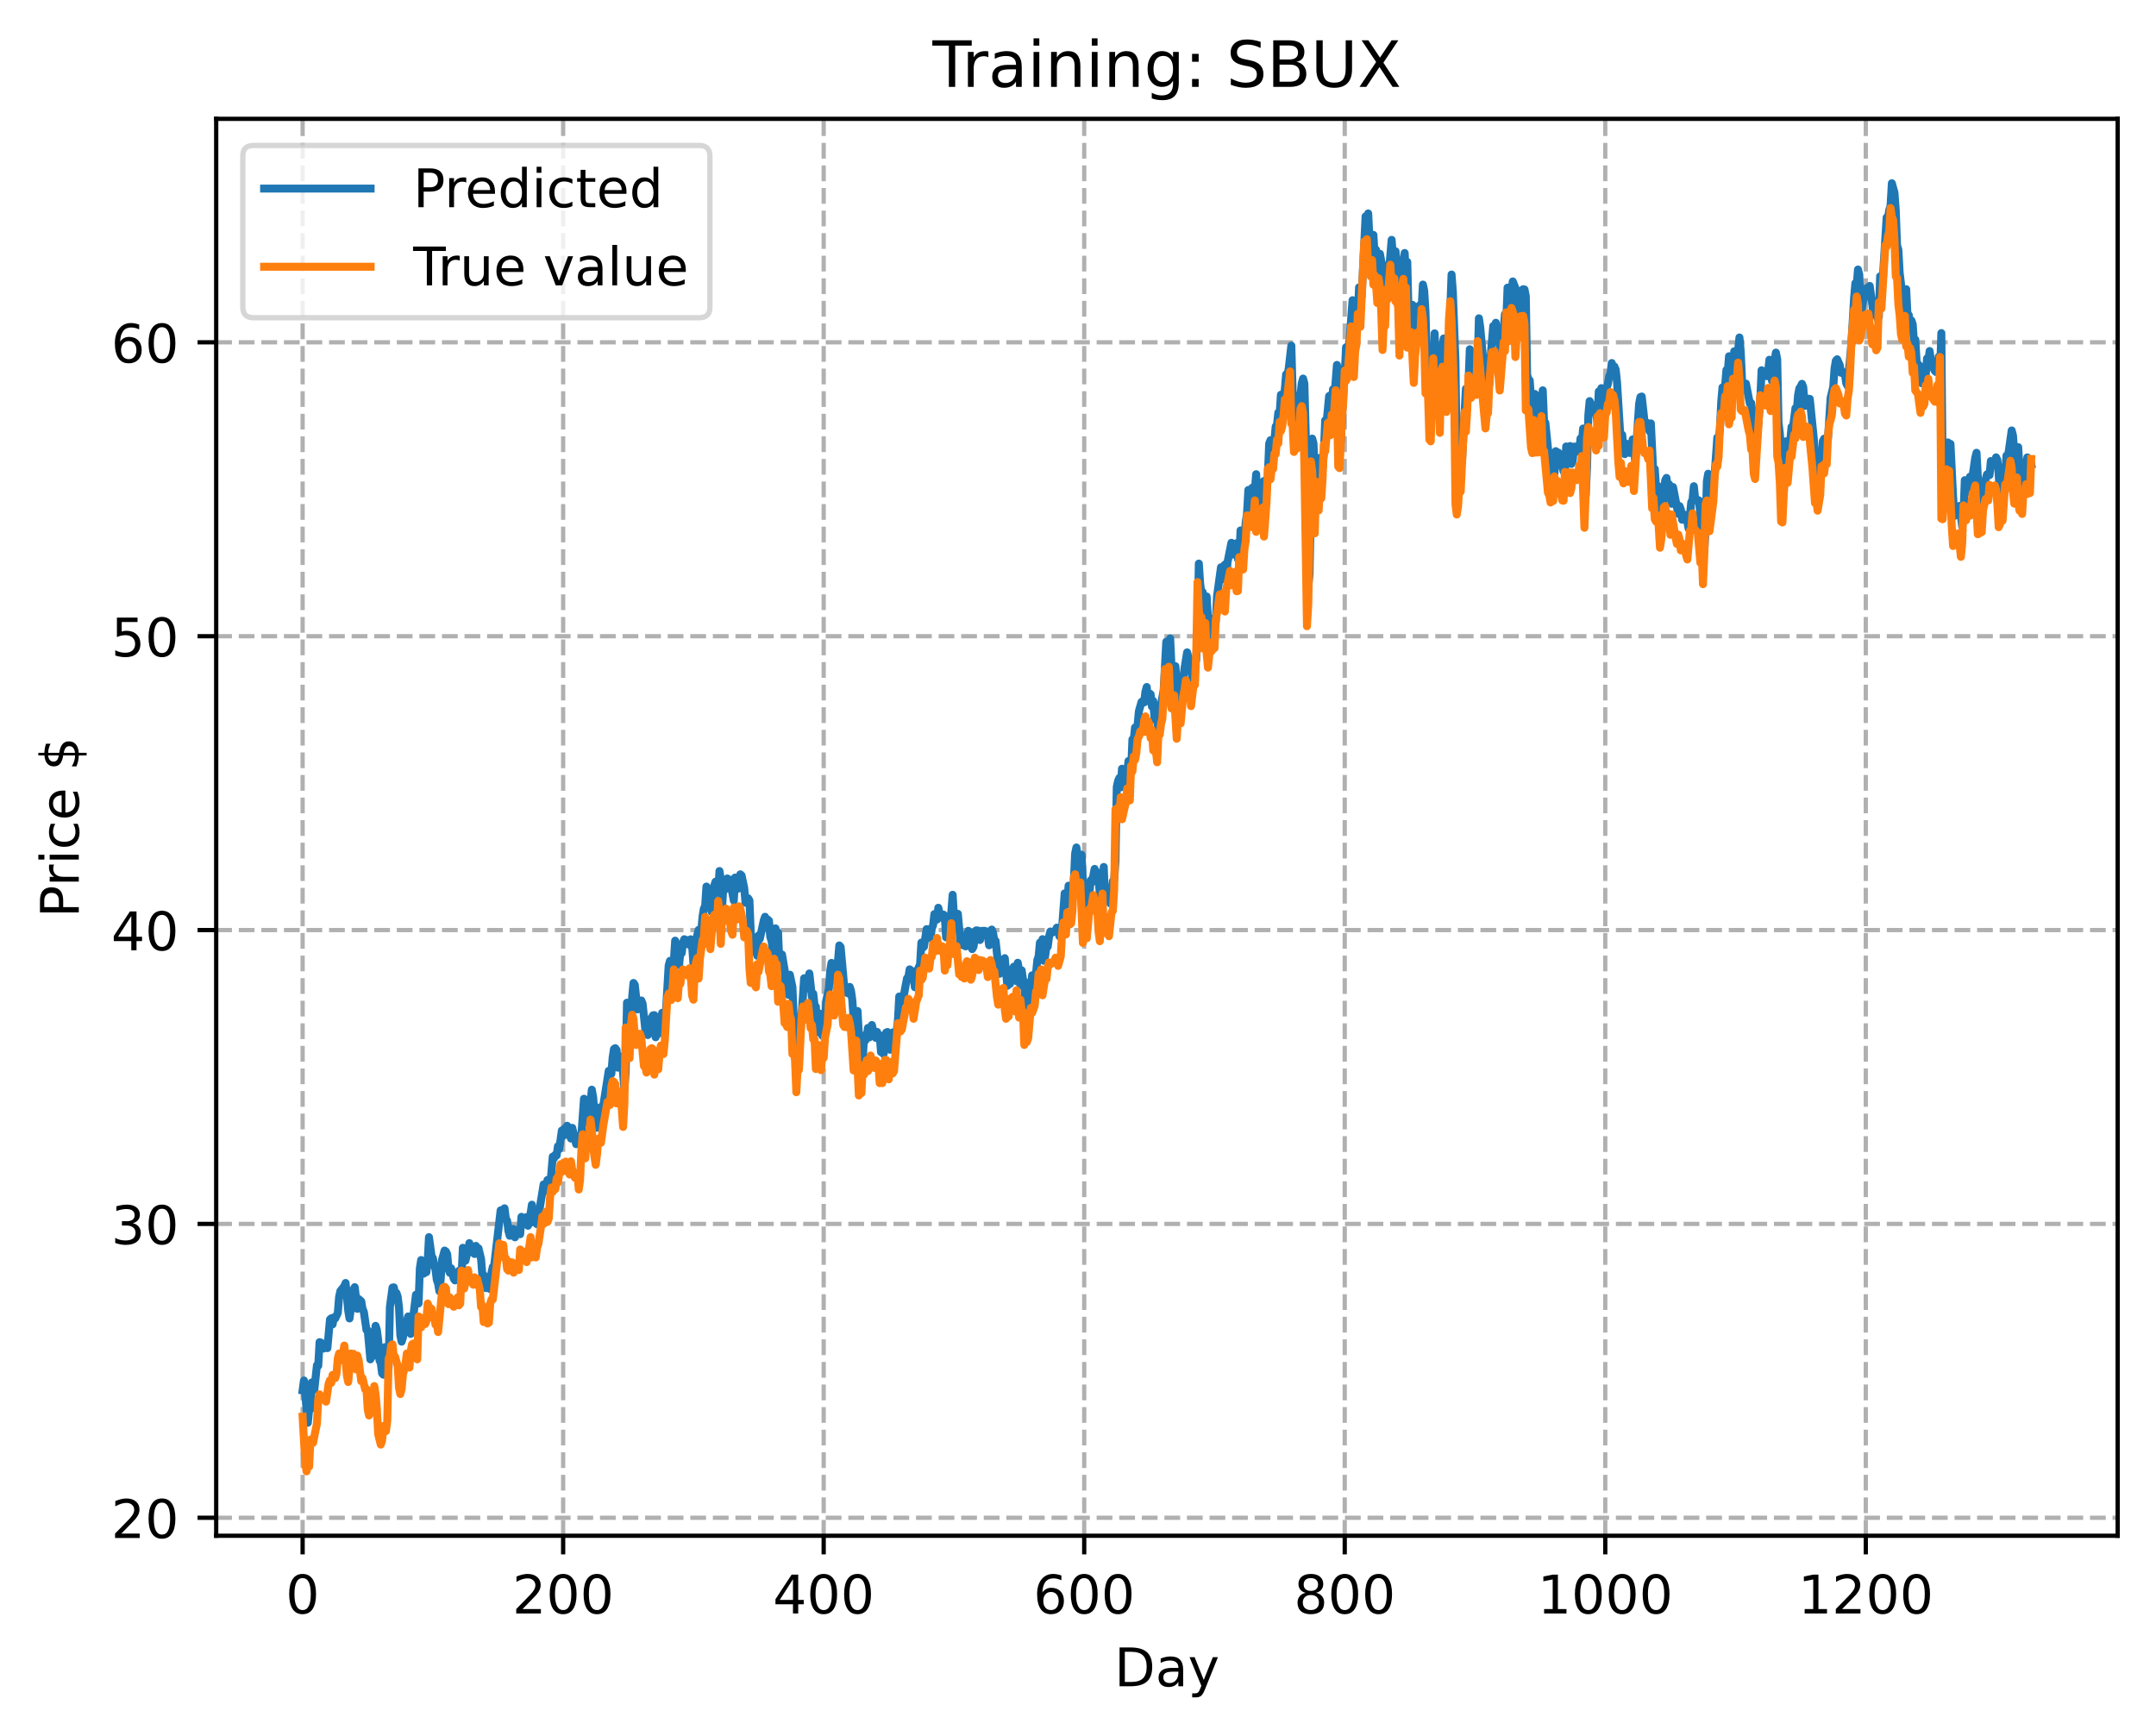 <?xml version="1.0" encoding="utf-8" standalone="no"?>
<!DOCTYPE svg PUBLIC "-//W3C//DTD SVG 1.1//EN"
  "http://www.w3.org/Graphics/SVG/1.1/DTD/svg11.dtd">
<!-- Created with matplotlib (https://matplotlib.org/) -->
<svg height="325.986pt" version="1.1" viewBox="0 0 404.923 325.986" width="404.923pt" xmlns="http://www.w3.org/2000/svg" xmlns:xlink="http://www.w3.org/1999/xlink">
 <defs>
  <style type="text/css">
*{stroke-linecap:butt;stroke-linejoin:round;}
  </style>
 </defs>
 <g id="figure_1">
  <g id="patch_1">
   <path d="M 0 325.986 
L 404.923 325.986 
L 404.923 0 
L 0 0 
z
" style="fill:#ffffff;"/>
  </g>
  <g id="axes_1">
   <g id="patch_2">
    <path d="M 40.603 288.43 
L 397.723 288.43 
L 397.723 22.318 
L 40.603 22.318 
z
" style="fill:#ffffff;"/>
   </g>
   <g id="matplotlib.axis_1">
    <g id="xtick_1">
     <g id="line2d_1">
      <path clip-path="url(#p4a10449416)" d="M 56.836 288.43 
L 56.836 22.318 
" style="fill:none;stroke:#b0b0b0;stroke-dasharray:2.96,1.28;stroke-dashoffset:0;stroke-width:0.8;"/>
     </g>
     <g id="line2d_2">
      <defs>
       <path d="M 0 0 
L 0 3.5 
" id="mb180630ec8" style="stroke:#000000;stroke-width:0.8;"/>
      </defs>
      <g>
       <use style="stroke:#000000;stroke-width:0.8;" x="56.836" xlink:href="#mb180630ec8" y="288.43"/>
      </g>
     </g>
     <g id="text_1">
      <!-- 0 -->
      <defs>
       <path d="M 31.781 66.406 
Q 24.172 66.406 20.328 58.906 
Q 16.5 51.422 16.5 36.375 
Q 16.5 21.391 20.328 13.891 
Q 24.172 6.391 31.781 6.391 
Q 39.453 6.391 43.281 13.891 
Q 47.125 21.391 47.125 36.375 
Q 47.125 51.422 43.281 58.906 
Q 39.453 66.406 31.781 66.406 
z
M 31.781 74.219 
Q 44.047 74.219 50.516 64.516 
Q 56.984 54.828 56.984 36.375 
Q 56.984 17.969 50.516 8.266 
Q 44.047 -1.422 31.781 -1.422 
Q 19.531 -1.422 13.062 8.266 
Q 6.594 17.969 6.594 36.375 
Q 6.594 54.828 13.062 64.516 
Q 19.531 74.219 31.781 74.219 
z
" id="DejaVuSans-48"/>
      </defs>
      <g transform="translate(53.655 303.029)scale(0.1 -0.1)">
       <use xlink:href="#DejaVuSans-48"/>
      </g>
     </g>
    </g>
    <g id="xtick_2">
     <g id="line2d_3">
      <path clip-path="url(#p4a10449416)" d="M 105.766 288.43 
L 105.766 22.318 
" style="fill:none;stroke:#b0b0b0;stroke-dasharray:2.96,1.28;stroke-dashoffset:0;stroke-width:0.8;"/>
     </g>
     <g id="line2d_4">
      <g>
       <use style="stroke:#000000;stroke-width:0.8;" x="105.766" xlink:href="#mb180630ec8" y="288.43"/>
      </g>
     </g>
     <g id="text_2">
      <!-- 200 -->
      <defs>
       <path d="M 19.188 8.297 
L 53.609 8.297 
L 53.609 0 
L 7.328 0 
L 7.328 8.297 
Q 12.938 14.109 22.625 23.891 
Q 32.328 33.688 34.812 36.531 
Q 39.547 41.844 41.422 45.531 
Q 43.312 49.219 43.312 52.781 
Q 43.312 58.594 39.234 62.25 
Q 35.156 65.922 28.609 65.922 
Q 23.969 65.922 18.812 64.312 
Q 13.672 62.703 7.812 59.422 
L 7.812 69.391 
Q 13.766 71.781 18.938 73 
Q 24.125 74.219 28.422 74.219 
Q 39.75 74.219 46.484 68.547 
Q 53.219 62.891 53.219 53.422 
Q 53.219 48.922 51.531 44.891 
Q 49.859 40.875 45.406 35.406 
Q 44.188 33.984 37.641 27.219 
Q 31.109 20.453 19.188 8.297 
z
" id="DejaVuSans-50"/>
      </defs>
      <g transform="translate(96.223 303.029)scale(0.1 -0.1)">
       <use xlink:href="#DejaVuSans-50"/>
       <use x="63.623" xlink:href="#DejaVuSans-48"/>
       <use x="127.246" xlink:href="#DejaVuSans-48"/>
      </g>
     </g>
    </g>
    <g id="xtick_3">
     <g id="line2d_5">
      <path clip-path="url(#p4a10449416)" d="M 154.697 288.43 
L 154.697 22.318 
" style="fill:none;stroke:#b0b0b0;stroke-dasharray:2.96,1.28;stroke-dashoffset:0;stroke-width:0.8;"/>
     </g>
     <g id="line2d_6">
      <g>
       <use style="stroke:#000000;stroke-width:0.8;" x="154.697" xlink:href="#mb180630ec8" y="288.43"/>
      </g>
     </g>
     <g id="text_3">
      <!-- 400 -->
      <defs>
       <path d="M 37.797 64.312 
L 12.891 25.391 
L 37.797 25.391 
z
M 35.203 72.906 
L 47.609 72.906 
L 47.609 25.391 
L 58.016 25.391 
L 58.016 17.188 
L 47.609 17.188 
L 47.609 0 
L 37.797 0 
L 37.797 17.188 
L 4.891 17.188 
L 4.891 26.703 
z
" id="DejaVuSans-52"/>
      </defs>
      <g transform="translate(145.153 303.029)scale(0.1 -0.1)">
       <use xlink:href="#DejaVuSans-52"/>
       <use x="63.623" xlink:href="#DejaVuSans-48"/>
       <use x="127.246" xlink:href="#DejaVuSans-48"/>
      </g>
     </g>
    </g>
    <g id="xtick_4">
     <g id="line2d_7">
      <path clip-path="url(#p4a10449416)" d="M 203.628 288.43 
L 203.628 22.318 
" style="fill:none;stroke:#b0b0b0;stroke-dasharray:2.96,1.28;stroke-dashoffset:0;stroke-width:0.8;"/>
     </g>
     <g id="line2d_8">
      <g>
       <use style="stroke:#000000;stroke-width:0.8;" x="203.628" xlink:href="#mb180630ec8" y="288.43"/>
      </g>
     </g>
     <g id="text_4">
      <!-- 600 -->
      <defs>
       <path d="M 33.016 40.375 
Q 26.375 40.375 22.484 35.828 
Q 18.609 31.297 18.609 23.391 
Q 18.609 15.531 22.484 10.953 
Q 26.375 6.391 33.016 6.391 
Q 39.656 6.391 43.531 10.953 
Q 47.406 15.531 47.406 23.391 
Q 47.406 31.297 43.531 35.828 
Q 39.656 40.375 33.016 40.375 
z
M 52.594 71.297 
L 52.594 62.312 
Q 48.875 64.062 45.094 64.984 
Q 41.312 65.922 37.594 65.922 
Q 27.828 65.922 22.672 59.328 
Q 17.531 52.734 16.797 39.406 
Q 19.672 43.656 24.016 45.922 
Q 28.375 48.188 33.594 48.188 
Q 44.578 48.188 50.953 41.516 
Q 57.328 34.859 57.328 23.391 
Q 57.328 12.156 50.688 5.359 
Q 44.047 -1.422 33.016 -1.422 
Q 20.359 -1.422 13.672 8.266 
Q 6.984 17.969 6.984 36.375 
Q 6.984 53.656 15.188 63.938 
Q 23.391 74.219 37.203 74.219 
Q 40.922 74.219 44.703 73.484 
Q 48.484 72.75 52.594 71.297 
z
" id="DejaVuSans-54"/>
      </defs>
      <g transform="translate(194.084 303.029)scale(0.1 -0.1)">
       <use xlink:href="#DejaVuSans-54"/>
       <use x="63.623" xlink:href="#DejaVuSans-48"/>
       <use x="127.246" xlink:href="#DejaVuSans-48"/>
      </g>
     </g>
    </g>
    <g id="xtick_5">
     <g id="line2d_9">
      <path clip-path="url(#p4a10449416)" d="M 252.558 288.43 
L 252.558 22.318 
" style="fill:none;stroke:#b0b0b0;stroke-dasharray:2.96,1.28;stroke-dashoffset:0;stroke-width:0.8;"/>
     </g>
     <g id="line2d_10">
      <g>
       <use style="stroke:#000000;stroke-width:0.8;" x="252.558" xlink:href="#mb180630ec8" y="288.43"/>
      </g>
     </g>
     <g id="text_5">
      <!-- 800 -->
      <defs>
       <path d="M 31.781 34.625 
Q 24.75 34.625 20.719 30.859 
Q 16.703 27.094 16.703 20.516 
Q 16.703 13.922 20.719 10.156 
Q 24.75 6.391 31.781 6.391 
Q 38.812 6.391 42.859 10.172 
Q 46.922 13.969 46.922 20.516 
Q 46.922 27.094 42.891 30.859 
Q 38.875 34.625 31.781 34.625 
z
M 21.922 38.812 
Q 15.578 40.375 12.031 44.719 
Q 8.5 49.078 8.5 55.328 
Q 8.5 64.062 14.719 69.141 
Q 20.953 74.219 31.781 74.219 
Q 42.672 74.219 48.875 69.141 
Q 55.078 64.062 55.078 55.328 
Q 55.078 49.078 51.531 44.719 
Q 48 40.375 41.703 38.812 
Q 48.828 37.156 52.797 32.312 
Q 56.781 27.484 56.781 20.516 
Q 56.781 9.906 50.312 4.234 
Q 43.844 -1.422 31.781 -1.422 
Q 19.734 -1.422 13.25 4.234 
Q 6.781 9.906 6.781 20.516 
Q 6.781 27.484 10.781 32.312 
Q 14.797 37.156 21.922 38.812 
z
M 18.312 54.391 
Q 18.312 48.734 21.844 45.562 
Q 25.391 42.391 31.781 42.391 
Q 38.141 42.391 41.719 45.562 
Q 45.312 48.734 45.312 54.391 
Q 45.312 60.062 41.719 63.234 
Q 38.141 66.406 31.781 66.406 
Q 25.391 66.406 21.844 63.234 
Q 18.312 60.062 18.312 54.391 
z
" id="DejaVuSans-56"/>
      </defs>
      <g transform="translate(243.015 303.029)scale(0.1 -0.1)">
       <use xlink:href="#DejaVuSans-56"/>
       <use x="63.623" xlink:href="#DejaVuSans-48"/>
       <use x="127.246" xlink:href="#DejaVuSans-48"/>
      </g>
     </g>
    </g>
    <g id="xtick_6">
     <g id="line2d_11">
      <path clip-path="url(#p4a10449416)" d="M 301.489 288.43 
L 301.489 22.318 
" style="fill:none;stroke:#b0b0b0;stroke-dasharray:2.96,1.28;stroke-dashoffset:0;stroke-width:0.8;"/>
     </g>
     <g id="line2d_12">
      <g>
       <use style="stroke:#000000;stroke-width:0.8;" x="301.489" xlink:href="#mb180630ec8" y="288.43"/>
      </g>
     </g>
     <g id="text_6">
      <!-- 1000 -->
      <defs>
       <path d="M 12.406 8.297 
L 28.516 8.297 
L 28.516 63.922 
L 10.984 60.406 
L 10.984 69.391 
L 28.422 72.906 
L 38.281 72.906 
L 38.281 8.297 
L 54.391 8.297 
L 54.391 0 
L 12.406 0 
z
" id="DejaVuSans-49"/>
      </defs>
      <g transform="translate(288.764 303.029)scale(0.1 -0.1)">
       <use xlink:href="#DejaVuSans-49"/>
       <use x="63.623" xlink:href="#DejaVuSans-48"/>
       <use x="127.246" xlink:href="#DejaVuSans-48"/>
       <use x="190.869" xlink:href="#DejaVuSans-48"/>
      </g>
     </g>
    </g>
    <g id="xtick_7">
     <g id="line2d_13">
      <path clip-path="url(#p4a10449416)" d="M 350.419 288.43 
L 350.419 22.318 
" style="fill:none;stroke:#b0b0b0;stroke-dasharray:2.96,1.28;stroke-dashoffset:0;stroke-width:0.8;"/>
     </g>
     <g id="line2d_14">
      <g>
       <use style="stroke:#000000;stroke-width:0.8;" x="350.419" xlink:href="#mb180630ec8" y="288.43"/>
      </g>
     </g>
     <g id="text_7">
      <!-- 1200 -->
      <g transform="translate(337.694 303.029)scale(0.1 -0.1)">
       <use xlink:href="#DejaVuSans-49"/>
       <use x="63.623" xlink:href="#DejaVuSans-50"/>
       <use x="127.246" xlink:href="#DejaVuSans-48"/>
       <use x="190.869" xlink:href="#DejaVuSans-48"/>
      </g>
     </g>
    </g>
    <g id="text_8">
     <!-- Day -->
     <defs>
      <path d="M 19.672 64.797 
L 19.672 8.109 
L 31.594 8.109 
Q 46.688 8.109 53.688 14.938 
Q 60.688 21.781 60.688 36.531 
Q 60.688 51.172 53.688 57.984 
Q 46.688 64.797 31.594 64.797 
z
M 9.812 72.906 
L 30.078 72.906 
Q 51.266 72.906 61.172 64.094 
Q 71.094 55.281 71.094 36.531 
Q 71.094 17.672 61.125 8.828 
Q 51.172 0 30.078 0 
L 9.812 0 
z
" id="DejaVuSans-68"/>
      <path d="M 34.281 27.484 
Q 23.391 27.484 19.188 25 
Q 14.984 22.516 14.984 16.5 
Q 14.984 11.719 18.141 8.906 
Q 21.297 6.109 26.703 6.109 
Q 34.188 6.109 38.703 11.406 
Q 43.219 16.703 43.219 25.484 
L 43.219 27.484 
z
M 52.203 31.203 
L 52.203 0 
L 43.219 0 
L 43.219 8.297 
Q 40.141 3.328 35.547 0.953 
Q 30.953 -1.422 24.312 -1.422 
Q 15.922 -1.422 10.953 3.297 
Q 6 8.016 6 15.922 
Q 6 25.141 12.172 29.828 
Q 18.359 34.516 30.609 34.516 
L 43.219 34.516 
L 43.219 35.406 
Q 43.219 41.609 39.141 45 
Q 35.062 48.391 27.688 48.391 
Q 23 48.391 18.547 47.266 
Q 14.109 46.141 10.016 43.891 
L 10.016 52.203 
Q 14.938 54.109 19.578 55.047 
Q 24.219 56 28.609 56 
Q 40.484 56 46.344 49.844 
Q 52.203 43.703 52.203 31.203 
z
" id="DejaVuSans-97"/>
      <path d="M 32.172 -5.078 
Q 28.375 -14.844 24.75 -17.812 
Q 21.141 -20.797 15.094 -20.797 
L 7.906 -20.797 
L 7.906 -13.281 
L 13.188 -13.281 
Q 16.891 -13.281 18.938 -11.516 
Q 21 -9.766 23.484 -3.219 
L 25.094 0.875 
L 2.984 54.688 
L 12.5 54.688 
L 29.594 11.922 
L 46.688 54.688 
L 56.203 54.688 
z
" id="DejaVuSans-121"/>
     </defs>
     <g transform="translate(209.29 316.707)scale(0.1 -0.1)">
      <use xlink:href="#DejaVuSans-68"/>
      <use x="77.002" xlink:href="#DejaVuSans-97"/>
      <use x="138.281" xlink:href="#DejaVuSans-121"/>
     </g>
    </g>
   </g>
   <g id="matplotlib.axis_2">
    <g id="ytick_1">
     <g id="line2d_15">
      <path clip-path="url(#p4a10449416)" d="M 40.603 285.054 
L 397.723 285.054 
" style="fill:none;stroke:#b0b0b0;stroke-dasharray:2.96,1.28;stroke-dashoffset:0;stroke-width:0.8;"/>
     </g>
     <g id="line2d_16">
      <defs>
       <path d="M 0 0 
L -3.5 0 
" id="m743cdde471" style="stroke:#000000;stroke-width:0.8;"/>
      </defs>
      <g>
       <use style="stroke:#000000;stroke-width:0.8;" x="40.603" xlink:href="#m743cdde471" y="285.054"/>
      </g>
     </g>
     <g id="text_9">
      <!-- 20 -->
      <g transform="translate(20.878 288.853)scale(0.1 -0.1)">
       <use xlink:href="#DejaVuSans-50"/>
       <use x="63.623" xlink:href="#DejaVuSans-48"/>
      </g>
     </g>
    </g>
    <g id="ytick_2">
     <g id="line2d_17">
      <path clip-path="url(#p4a10449416)" d="M 40.603 229.864 
L 397.723 229.864 
" style="fill:none;stroke:#b0b0b0;stroke-dasharray:2.96,1.28;stroke-dashoffset:0;stroke-width:0.8;"/>
     </g>
     <g id="line2d_18">
      <g>
       <use style="stroke:#000000;stroke-width:0.8;" x="40.603" xlink:href="#m743cdde471" y="229.864"/>
      </g>
     </g>
     <g id="text_10">
      <!-- 30 -->
      <defs>
       <path d="M 40.578 39.312 
Q 47.656 37.797 51.625 33 
Q 55.609 28.219 55.609 21.188 
Q 55.609 10.406 48.188 4.484 
Q 40.766 -1.422 27.094 -1.422 
Q 22.516 -1.422 17.656 -0.516 
Q 12.797 0.391 7.625 2.203 
L 7.625 11.719 
Q 11.719 9.328 16.594 8.109 
Q 21.484 6.891 26.812 6.891 
Q 36.078 6.891 40.938 10.547 
Q 45.797 14.203 45.797 21.188 
Q 45.797 27.641 41.281 31.266 
Q 36.766 34.906 28.719 34.906 
L 20.219 34.906 
L 20.219 43.016 
L 29.109 43.016 
Q 36.375 43.016 40.234 45.922 
Q 44.094 48.828 44.094 54.297 
Q 44.094 59.906 40.109 62.906 
Q 36.141 65.922 28.719 65.922 
Q 24.656 65.922 20.016 65.031 
Q 15.375 64.156 9.812 62.312 
L 9.812 71.094 
Q 15.438 72.656 20.344 73.438 
Q 25.25 74.219 29.594 74.219 
Q 40.828 74.219 47.359 69.109 
Q 53.906 64.016 53.906 55.328 
Q 53.906 49.266 50.438 45.094 
Q 46.969 40.922 40.578 39.312 
z
" id="DejaVuSans-51"/>
      </defs>
      <g transform="translate(20.878 233.664)scale(0.1 -0.1)">
       <use xlink:href="#DejaVuSans-51"/>
       <use x="63.623" xlink:href="#DejaVuSans-48"/>
      </g>
     </g>
    </g>
    <g id="ytick_3">
     <g id="line2d_19">
      <path clip-path="url(#p4a10449416)" d="M 40.603 174.675 
L 397.723 174.675 
" style="fill:none;stroke:#b0b0b0;stroke-dasharray:2.96,1.28;stroke-dashoffset:0;stroke-width:0.8;"/>
     </g>
     <g id="line2d_20">
      <g>
       <use style="stroke:#000000;stroke-width:0.8;" x="40.603" xlink:href="#m743cdde471" y="174.675"/>
      </g>
     </g>
     <g id="text_11">
      <!-- 40 -->
      <g transform="translate(20.878 178.474)scale(0.1 -0.1)">
       <use xlink:href="#DejaVuSans-52"/>
       <use x="63.623" xlink:href="#DejaVuSans-48"/>
      </g>
     </g>
    </g>
    <g id="ytick_4">
     <g id="line2d_21">
      <path clip-path="url(#p4a10449416)" d="M 40.603 119.485 
L 397.723 119.485 
" style="fill:none;stroke:#b0b0b0;stroke-dasharray:2.96,1.28;stroke-dashoffset:0;stroke-width:0.8;"/>
     </g>
     <g id="line2d_22">
      <g>
       <use style="stroke:#000000;stroke-width:0.8;" x="40.603" xlink:href="#m743cdde471" y="119.485"/>
      </g>
     </g>
     <g id="text_12">
      <!-- 50 -->
      <defs>
       <path d="M 10.797 72.906 
L 49.516 72.906 
L 49.516 64.594 
L 19.828 64.594 
L 19.828 46.734 
Q 21.969 47.469 24.109 47.828 
Q 26.266 48.188 28.422 48.188 
Q 40.625 48.188 47.75 41.5 
Q 54.891 34.812 54.891 23.391 
Q 54.891 11.625 47.562 5.094 
Q 40.234 -1.422 26.906 -1.422 
Q 22.312 -1.422 17.547 -0.641 
Q 12.797 0.141 7.719 1.703 
L 7.719 11.625 
Q 12.109 9.234 16.797 8.062 
Q 21.484 6.891 26.703 6.891 
Q 35.156 6.891 40.078 11.328 
Q 45.016 15.766 45.016 23.391 
Q 45.016 31 40.078 35.438 
Q 35.156 39.891 26.703 39.891 
Q 22.75 39.891 18.812 39.016 
Q 14.891 38.141 10.797 36.281 
z
" id="DejaVuSans-53"/>
      </defs>
      <g transform="translate(20.878 123.284)scale(0.1 -0.1)">
       <use xlink:href="#DejaVuSans-53"/>
       <use x="63.623" xlink:href="#DejaVuSans-48"/>
      </g>
     </g>
    </g>
    <g id="ytick_5">
     <g id="line2d_23">
      <path clip-path="url(#p4a10449416)" d="M 40.603 64.295 
L 397.723 64.295 
" style="fill:none;stroke:#b0b0b0;stroke-dasharray:2.96,1.28;stroke-dashoffset:0;stroke-width:0.8;"/>
     </g>
     <g id="line2d_24">
      <g>
       <use style="stroke:#000000;stroke-width:0.8;" x="40.603" xlink:href="#m743cdde471" y="64.295"/>
      </g>
     </g>
     <g id="text_13">
      <!-- 60 -->
      <g transform="translate(20.878 68.095)scale(0.1 -0.1)">
       <use xlink:href="#DejaVuSans-54"/>
       <use x="63.623" xlink:href="#DejaVuSans-48"/>
      </g>
     </g>
    </g>
    <g id="text_14">
     <!-- Price $ -->
     <defs>
      <path d="M 19.672 64.797 
L 19.672 37.406 
L 32.078 37.406 
Q 38.969 37.406 42.719 40.969 
Q 46.484 44.531 46.484 51.125 
Q 46.484 57.672 42.719 61.234 
Q 38.969 64.797 32.078 64.797 
z
M 9.812 72.906 
L 32.078 72.906 
Q 44.344 72.906 50.609 67.359 
Q 56.891 61.812 56.891 51.125 
Q 56.891 40.328 50.609 34.812 
Q 44.344 29.297 32.078 29.297 
L 19.672 29.297 
L 19.672 0 
L 9.812 0 
z
" id="DejaVuSans-80"/>
      <path d="M 41.109 46.297 
Q 39.594 47.172 37.812 47.578 
Q 36.031 48 33.891 48 
Q 26.266 48 22.188 43.047 
Q 18.109 38.094 18.109 28.812 
L 18.109 0 
L 9.078 0 
L 9.078 54.688 
L 18.109 54.688 
L 18.109 46.188 
Q 20.953 51.172 25.484 53.578 
Q 30.031 56 36.531 56 
Q 37.453 56 38.578 55.875 
Q 39.703 55.766 41.062 55.516 
z
" id="DejaVuSans-114"/>
      <path d="M 9.422 54.688 
L 18.406 54.688 
L 18.406 0 
L 9.422 0 
z
M 9.422 75.984 
L 18.406 75.984 
L 18.406 64.594 
L 9.422 64.594 
z
" id="DejaVuSans-105"/>
      <path d="M 48.781 52.594 
L 48.781 44.188 
Q 44.969 46.297 41.141 47.344 
Q 37.312 48.391 33.406 48.391 
Q 24.656 48.391 19.812 42.844 
Q 14.984 37.312 14.984 27.297 
Q 14.984 17.281 19.812 11.734 
Q 24.656 6.203 33.406 6.203 
Q 37.312 6.203 41.141 7.25 
Q 44.969 8.297 48.781 10.406 
L 48.781 2.094 
Q 45.016 0.344 40.984 -0.531 
Q 36.969 -1.422 32.422 -1.422 
Q 20.062 -1.422 12.781 6.344 
Q 5.516 14.109 5.516 27.297 
Q 5.516 40.672 12.859 48.328 
Q 20.219 56 33.016 56 
Q 37.156 56 41.109 55.141 
Q 45.062 54.297 48.781 52.594 
z
" id="DejaVuSans-99"/>
      <path d="M 56.203 29.594 
L 56.203 25.203 
L 14.891 25.203 
Q 15.484 15.922 20.484 11.062 
Q 25.484 6.203 34.422 6.203 
Q 39.594 6.203 44.453 7.469 
Q 49.312 8.734 54.109 11.281 
L 54.109 2.781 
Q 49.266 0.734 44.188 -0.344 
Q 39.109 -1.422 33.891 -1.422 
Q 20.797 -1.422 13.156 6.188 
Q 5.516 13.812 5.516 26.812 
Q 5.516 40.234 12.766 48.109 
Q 20.016 56 32.328 56 
Q 43.359 56 49.781 48.891 
Q 56.203 41.797 56.203 29.594 
z
M 47.219 32.234 
Q 47.125 39.594 43.094 43.984 
Q 39.062 48.391 32.422 48.391 
Q 24.906 48.391 20.391 44.141 
Q 15.875 39.891 15.188 32.172 
z
" id="DejaVuSans-101"/>
      <path id="DejaVuSans-32"/>
      <path d="M 33.797 -14.703 
L 28.906 -14.703 
L 28.859 0 
Q 23.734 0.094 18.609 1.188 
Q 13.484 2.297 8.297 4.5 
L 8.297 13.281 
Q 13.281 10.156 18.375 8.562 
Q 23.484 6.984 28.906 6.938 
L 28.906 29.203 
Q 18.109 30.953 13.203 35.156 
Q 8.297 39.359 8.297 46.688 
Q 8.297 54.641 13.625 59.219 
Q 18.953 63.812 28.906 64.5 
L 28.906 75.984 
L 33.797 75.984 
L 33.797 64.656 
Q 38.328 64.453 42.578 63.688 
Q 46.828 62.938 50.875 61.625 
L 50.875 53.078 
Q 46.828 55.125 42.547 56.25 
Q 38.281 57.375 33.797 57.562 
L 33.797 36.719 
Q 44.875 35.016 50.094 30.609 
Q 55.328 26.219 55.328 18.609 
Q 55.328 10.359 49.781 5.594 
Q 44.234 0.828 33.797 0.094 
z
M 28.906 37.594 
L 28.906 57.625 
Q 23.25 56.984 20.266 54.391 
Q 17.281 51.812 17.281 47.516 
Q 17.281 43.312 20.031 40.969 
Q 22.797 38.625 28.906 37.594 
z
M 33.797 28.219 
L 33.797 7.078 
Q 39.984 7.906 43.141 10.594 
Q 46.297 13.281 46.297 17.672 
Q 46.297 21.969 43.281 24.5 
Q 40.281 27.047 33.797 28.219 
z
" id="DejaVuSans-36"/>
     </defs>
     <g transform="translate(14.798 172.342)rotate(-90)scale(0.1 -0.1)">
      <use xlink:href="#DejaVuSans-80"/>
      <use x="58.553" xlink:href="#DejaVuSans-114"/>
      <use x="99.666" xlink:href="#DejaVuSans-105"/>
      <use x="127.449" xlink:href="#DejaVuSans-99"/>
      <use x="182.43" xlink:href="#DejaVuSans-101"/>
      <use x="243.953" xlink:href="#DejaVuSans-32"/>
      <use x="275.74" xlink:href="#DejaVuSans-36"/>
     </g>
    </g>
   </g>
   <g id="line2d_25">
    <path clip-path="url(#p4a10449416)" d="M 56.836 261.126 
L 57.081 259.269 
L 57.814 267.212 
L 58.059 264.703 
L 58.304 264.704 
L 58.548 259.643 
L 58.793 260.843 
L 59.038 260.979 
L 59.527 256.393 
L 59.772 256.509 
L 60.016 252.076 
L 60.261 252.149 
L 60.506 252.988 
L 60.75 253.281 
L 60.995 252.624 
L 61.484 253.198 
L 61.974 247.815 
L 62.218 247.596 
L 62.463 248.732 
L 62.708 247.423 
L 62.952 247.629 
L 63.441 246.594 
L 63.686 243.589 
L 63.931 242.465 
L 64.665 241.562 
L 64.909 240.962 
L 65.399 246.153 
L 65.643 247.624 
L 65.888 245.832 
L 66.133 242.644 
L 66.622 241.748 
L 67.111 245.817 
L 67.356 243.974 
L 67.845 244.405 
L 68.09 245.838 
L 68.335 246.4 
L 68.824 249.769 
L 69.069 249.874 
L 69.558 255.302 
L 69.802 254.01 
L 70.047 254.678 
L 70.536 249.01 
L 70.781 249.786 
L 71.026 251.71 
L 71.27 255.49 
L 71.515 255.998 
L 71.76 257.925 
L 72.004 258.186 
L 72.249 253.024 
L 72.494 253.339 
L 72.738 256.936 
L 72.983 256.798 
L 73.228 245.463 
L 73.717 241.83 
L 73.962 241.779 
L 74.206 243.135 
L 74.451 242.826 
L 74.696 243.571 
L 74.94 245.603 
L 75.185 250.771 
L 75.429 251.981 
L 75.674 251.223 
L 75.919 249.438 
L 76.163 249.001 
L 76.653 247.249 
L 76.897 248.149 
L 77.142 250.529 
L 77.631 247.177 
L 78.121 243.162 
L 78.365 243.576 
L 78.61 244.807 
L 78.855 238.195 
L 79.099 236.648 
L 79.344 238.771 
L 79.589 239.199 
L 79.833 237.991 
L 80.078 238.933 
L 80.323 236.936 
L 80.567 232.353 
L 81.056 235.941 
L 81.301 236.285 
L 81.546 237.666 
L 81.79 238.394 
L 82.035 240.351 
L 82.28 241.074 
L 82.524 242.501 
L 82.769 240.172 
L 83.014 236.629 
L 83.503 234.873 
L 83.748 235.05 
L 83.992 235.571 
L 84.237 238.298 
L 84.482 239.056 
L 84.726 238.196 
L 85.216 240.148 
L 85.46 240.479 
L 85.705 240.218 
L 86.194 238.677 
L 86.439 239.933 
L 86.684 239.863 
L 86.928 234.353 
L 87.417 236.775 
L 87.662 235.726 
L 87.907 235.234 
L 88.151 233.476 
L 88.396 235.092 
L 88.641 235.033 
L 89.13 235.51 
L 89.375 233.995 
L 89.619 234.387 
L 89.864 234.444 
L 90.353 236.473 
L 90.598 239.545 
L 90.843 239.485 
L 91.087 241.875 
L 91.332 241.929 
L 91.577 239.829 
L 91.821 241.902 
L 92.066 242.105 
L 92.311 239.016 
L 92.555 237.938 
L 92.8 237.796 
L 94.023 227.322 
L 94.268 227.246 
L 94.512 227.652 
L 94.757 226.938 
L 95.002 228.925 
L 95.246 229.26 
L 95.491 231.193 
L 95.736 232.096 
L 95.98 230.769 
L 96.225 231.515 
L 96.47 230.823 
L 96.714 232.383 
L 96.959 231.594 
L 97.204 231.747 
L 97.448 231.649 
L 97.693 231.794 
L 97.938 228.537 
L 98.182 229.669 
L 98.427 228.88 
L 98.672 229.476 
L 98.916 228.585 
L 99.161 230.21 
L 99.405 229.569 
L 99.895 226.261 
L 100.139 229.556 
L 100.384 228.016 
L 100.629 228.735 
L 100.873 229.936 
L 102.097 222.447 
L 102.341 223.705 
L 102.831 221.609 
L 103.075 223.289 
L 103.32 222.986 
L 103.809 217.234 
L 104.054 217.562 
L 104.299 216.873 
L 104.543 217.008 
L 104.788 215.272 
L 105.032 215.815 
L 105.522 212.323 
L 105.766 213.338 
L 106.011 211.956 
L 106.256 212.344 
L 106.5 211.433 
L 106.745 211.672 
L 106.99 213.234 
L 107.234 213.837 
L 107.479 211.829 
L 107.968 213.942 
L 108.213 214.897 
L 108.702 213.397 
L 108.947 214.333 
L 109.192 213.143 
L 109.681 206.356 
L 109.926 208.043 
L 110.17 210.764 
L 110.415 207.502 
L 110.66 208.128 
L 110.904 207.219 
L 111.149 204.656 
L 111.393 206.033 
L 111.638 208.855 
L 112.127 211.807 
L 112.372 210.37 
L 112.617 207.994 
L 112.861 208.283 
L 113.106 208.903 
L 114.085 202.675 
L 114.329 201.111 
L 114.819 201.668 
L 115.063 198.615 
L 115.308 197.026 
L 115.553 196.868 
L 115.797 197.204 
L 116.042 200.522 
L 116.287 200.031 
L 116.776 198.419 
L 117.265 204.652 
L 117.51 201.238 
L 117.754 188.32 
L 117.999 189.149 
L 118.488 192.406 
L 118.733 187.173 
L 118.978 184.614 
L 119.222 184.968 
L 119.712 189.579 
L 119.956 188.01 
L 120.201 188.25 
L 120.446 187.905 
L 120.69 188.499 
L 121.18 193.193 
L 121.424 193.356 
L 121.669 194.398 
L 121.914 193.758 
L 122.158 193.766 
L 122.403 191.101 
L 122.648 190.689 
L 122.892 190.662 
L 123.137 194.813 
L 123.381 193.29 
L 123.626 192.522 
L 123.871 194.078 
L 124.36 190.219 
L 124.605 190.536 
L 124.849 191.764 
L 125.094 189.641 
L 125.583 181.343 
L 125.828 180.466 
L 126.073 181.021 
L 126.317 182.061 
L 126.562 180.407 
L 126.807 176.673 
L 127.541 181.27 
L 127.785 178.789 
L 128.03 179.018 
L 128.275 176.977 
L 128.519 176.401 
L 128.764 177.122 
L 129.008 176.557 
L 129.253 176.575 
L 129.498 177.48 
L 129.742 176.413 
L 129.987 177.614 
L 130.232 180.967 
L 130.476 182.083 
L 130.721 177.691 
L 130.966 175.566 
L 131.21 174.643 
L 131.455 177.777 
L 131.944 172.168 
L 132.189 170.653 
L 132.434 170.216 
L 132.678 166.508 
L 132.923 168.051 
L 133.168 170.469 
L 133.412 168.359 
L 133.657 171.251 
L 133.902 169.269 
L 134.146 166.323 
L 134.391 165.588 
L 134.636 167.298 
L 134.88 167.553 
L 135.125 163.593 
L 135.369 165.13 
L 135.614 170.571 
L 135.859 166.224 
L 136.103 166.233 
L 136.348 166.96 
L 136.593 164.99 
L 136.837 165.515 
L 137.082 165.211 
L 137.816 169.143 
L 138.061 164.819 
L 138.305 165.026 
L 138.55 166.938 
L 138.795 165.012 
L 139.039 164.213 
L 139.284 164.437 
L 139.773 166.778 
L 140.018 169.548 
L 140.263 169.266 
L 140.507 168.709 
L 140.752 169.118 
L 140.996 175.063 
L 141.241 178.069 
L 141.486 178.107 
L 141.73 178.505 
L 141.975 178.549 
L 142.22 179.508 
L 142.464 175.701 
L 142.709 176.317 
L 143.443 172.881 
L 143.688 172.187 
L 143.932 172.762 
L 144.177 172.695 
L 144.422 172.916 
L 144.666 175.967 
L 144.911 176.724 
L 145.156 178.709 
L 145.645 174.362 
L 145.89 175.252 
L 146.134 175.146 
L 146.379 181.328 
L 146.624 181.034 
L 146.868 179.268 
L 147.357 182.152 
L 147.602 185.386 
L 148.091 186.841 
L 148.336 183.06 
L 148.825 185.36 
L 149.07 191.007 
L 149.315 190.947 
L 149.559 192.963 
L 149.804 198.229 
L 150.049 194.533 
L 150.293 194.687 
L 151.027 183.727 
L 151.272 184.291 
L 151.517 185.646 
L 152.006 182.826 
L 152.495 187.274 
L 152.74 186.625 
L 152.984 188.841 
L 153.229 189.052 
L 153.474 193.893 
L 153.718 191.56 
L 153.963 190.375 
L 154.208 193.109 
L 154.452 194.533 
L 154.697 191.832 
L 154.942 191.955 
L 155.186 187.884 
L 155.676 185.631 
L 155.92 182.343 
L 156.165 180.847 
L 156.41 183.585 
L 156.654 184.171 
L 156.899 184.225 
L 157.144 183.312 
L 157.633 177.565 
L 157.878 177.857 
L 158.367 183.227 
L 158.612 186.054 
L 158.856 186.417 
L 159.101 185.728 
L 159.345 186.593 
L 159.59 185.356 
L 159.835 186.132 
L 160.079 187.877 
L 160.569 194.894 
L 161.058 189.88 
L 161.547 198.815 
L 161.792 197.949 
L 162.037 199.038 
L 162.281 194.5 
L 162.526 195.415 
L 162.771 194.768 
L 163.015 193.057 
L 163.26 194.847 
L 163.749 192.508 
L 164.239 194.597 
L 164.483 194.922 
L 164.728 193.807 
L 164.972 195.031 
L 165.217 194.411 
L 165.462 197.595 
L 165.706 197.553 
L 165.951 197.97 
L 166.44 193.924 
L 166.685 193.824 
L 166.93 196.217 
L 167.174 197.159 
L 167.419 194.369 
L 167.664 193.914 
L 167.908 195.912 
L 168.153 195.818 
L 168.642 191.609 
L 168.887 187.152 
L 169.376 188.053 
L 169.621 187.695 
L 170.11 184.949 
L 170.355 183.731 
L 170.6 183.541 
L 170.844 182.06 
L 171.089 182.239 
L 171.333 183.67 
L 171.578 183.412 
L 171.823 185.411 
L 172.312 182.211 
L 172.801 181.133 
L 173.046 177.036 
L 173.291 178.039 
L 173.535 177.784 
L 174.025 174.508 
L 174.269 174.567 
L 174.514 174.942 
L 174.759 176.229 
L 175.003 174.348 
L 175.248 173.761 
L 175.493 171.67 
L 175.737 172.36 
L 175.982 172.712 
L 176.227 170.491 
L 176.471 171.676 
L 176.716 172.174 
L 176.96 172.362 
L 177.205 171.778 
L 177.45 172.341 
L 177.694 176.048 
L 177.939 174.592 
L 178.184 175.176 
L 178.428 172.506 
L 178.673 171.287 
L 178.918 168.053 
L 179.162 172.046 
L 179.407 173.197 
L 179.896 171.627 
L 180.386 176.955 
L 180.63 175.868 
L 180.875 177.539 
L 181.12 176.879 
L 181.364 177.743 
L 181.609 175.605 
L 181.854 174.821 
L 182.098 175.047 
L 182.588 178.257 
L 182.832 177.817 
L 183.321 174.743 
L 183.566 174.743 
L 183.811 176.084 
L 184.055 176.545 
L 184.3 174.831 
L 184.545 175.042 
L 184.789 174.809 
L 185.279 174.927 
L 185.523 175.738 
L 185.768 177.532 
L 186.013 176.767 
L 186.257 174.584 
L 186.502 175.17 
L 186.747 176.702 
L 186.991 176.721 
L 187.481 181.325 
L 187.725 182.894 
L 187.97 182.628 
L 188.215 182.005 
L 188.704 179.956 
L 189.193 185.151 
L 189.438 182.116 
L 189.682 184.8 
L 189.927 182.61 
L 190.416 181.549 
L 190.661 183.599 
L 190.906 184.278 
L 191.15 180.821 
L 191.395 182.296 
L 191.64 185.016 
L 191.884 182.243 
L 192.129 184.017 
L 192.374 184.297 
L 192.618 189.837 
L 192.863 188.962 
L 193.108 189.447 
L 193.352 188.759 
L 193.842 183.175 
L 194.086 183.855 
L 194.331 183.527 
L 194.575 182.866 
L 194.82 180.316 
L 195.065 179.644 
L 195.309 177.035 
L 195.554 178.144 
L 195.799 176.387 
L 196.043 180.447 
L 196.288 179.599 
L 196.533 177.871 
L 196.777 177.786 
L 197.022 175.931 
L 197.267 174.948 
L 197.511 175.222 
L 198.245 174.725 
L 198.49 174.224 
L 198.979 175.857 
L 199.224 175.278 
L 199.469 174.236 
L 199.958 167.783 
L 200.203 168.441 
L 200.447 169.843 
L 200.692 166.345 
L 200.936 166.817 
L 201.181 168.048 
L 201.426 167.935 
L 201.67 165.935 
L 201.915 160.345 
L 202.16 159.167 
L 202.649 162.046 
L 202.894 160.98 
L 203.138 160.533 
L 203.628 170.996 
L 203.872 168.066 
L 204.117 168.372 
L 204.362 170.054 
L 204.851 165.325 
L 205.096 165.702 
L 205.585 163.191 
L 205.83 164.471 
L 206.074 163.81 
L 206.319 164.98 
L 206.808 170.999 
L 207.297 162.83 
L 207.542 169.1 
L 207.787 168.581 
L 208.031 166.851 
L 208.276 167.67 
L 208.521 169.677 
L 209.01 165.498 
L 209.255 165.24 
L 209.499 161.709 
L 209.744 147.799 
L 209.989 146.662 
L 210.233 146.109 
L 210.478 147.872 
L 210.723 144.38 
L 210.967 147.652 
L 211.212 147.045 
L 211.457 145.835 
L 211.701 145.202 
L 211.946 142.924 
L 212.191 144.36 
L 212.435 144.877 
L 212.68 138.873 
L 212.924 139.063 
L 213.169 136.635 
L 213.414 137.094 
L 213.658 136.1 
L 213.903 133.548 
L 214.392 131.838 
L 214.637 131.645 
L 214.882 131.923 
L 215.126 129.916 
L 215.371 129.03 
L 215.616 131.684 
L 215.86 130.213 
L 216.105 130.397 
L 216.35 132.698 
L 216.594 131.653 
L 216.839 135.094 
L 217.084 133.37 
L 217.573 137.121 
L 217.818 132.382 
L 218.062 132.318 
L 218.551 129.619 
L 219.041 120.528 
L 219.53 121.18 
L 219.775 119.916 
L 220.019 125.177 
L 220.264 127.306 
L 220.509 127.41 
L 220.753 125.115 
L 220.998 128.135 
L 221.243 132.592 
L 221.487 129.395 
L 221.732 128.935 
L 221.977 129.949 
L 222.466 125.538 
L 222.955 122.518 
L 223.445 124.451 
L 223.689 124.313 
L 223.934 127.442 
L 224.423 124.139 
L 224.668 123.986 
L 224.912 118.226 
L 225.157 105.849 
L 225.402 109.623 
L 225.646 111.374 
L 225.891 111.221 
L 226.136 116.39 
L 226.38 113.222 
L 226.625 112.026 
L 227.114 120.237 
L 227.604 116.221 
L 227.848 117.416 
L 228.093 116.322 
L 228.338 116.712 
L 228.582 111.908 
L 229.316 106.537 
L 229.561 108.332 
L 230.05 106.027 
L 230.295 109.042 
L 230.539 105.615 
L 231.273 101.945 
L 231.518 104.152 
L 231.763 102.352 
L 232.007 104.154 
L 232.252 102.017 
L 232.497 104.99 
L 232.741 105.293 
L 232.986 99.621 
L 233.231 100.204 
L 233.475 99.601 
L 233.72 101.253 
L 233.965 98.005 
L 234.209 96.399 
L 234.454 92.024 
L 234.699 92.528 
L 234.943 92.757 
L 235.188 91.603 
L 235.433 93.573 
L 235.677 92.005 
L 235.922 89.057 
L 236.167 94.098 
L 236.411 94.222 
L 236.9 91.045 
L 237.39 90.33 
L 237.634 95.1 
L 238.124 89.099 
L 238.368 83.287 
L 238.613 82.673 
L 238.858 84.647 
L 239.102 82.608 
L 239.347 82.676 
L 239.592 80.1 
L 239.836 79.841 
L 240.081 77.488 
L 240.326 77.865 
L 240.57 74.138 
L 240.815 75.405 
L 241.06 74.873 
L 241.304 73.156 
L 241.549 70.303 
L 241.794 70.552 
L 242.038 69.199 
L 242.527 64.916 
L 242.772 73.655 
L 243.017 74.537 
L 243.261 79.196 
L 243.506 79.175 
L 243.751 78.973 
L 244.485 71.995 
L 244.729 71.099 
L 244.974 72.022 
L 245.219 80.977 
L 245.708 110.257 
L 245.953 107.732 
L 246.442 82.375 
L 246.687 83.254 
L 247.176 94.302 
L 247.421 86.052 
L 247.91 90.342 
L 248.155 85.863 
L 248.399 88.033 
L 248.644 84.971 
L 248.888 78.939 
L 249.133 79.511 
L 249.622 74.383 
L 249.867 74.247 
L 250.112 76.509 
L 250.356 73.111 
L 250.601 74.81 
L 251.09 68.538 
L 251.335 70.242 
L 251.58 81.513 
L 251.824 82.727 
L 252.314 73.448 
L 252.558 70.184 
L 252.803 65.217 
L 253.048 66.538 
L 253.292 66.195 
L 254.026 56.38 
L 254.271 58.009 
L 254.515 64.834 
L 254.76 61.016 
L 255.005 59.352 
L 255.249 53.97 
L 255.494 53.923 
L 255.739 55.671 
L 256.473 40.634 
L 256.717 43.904 
L 256.962 40.09 
L 257.207 44.855 
L 257.451 45.054 
L 257.696 46.633 
L 257.941 44.12 
L 258.185 48.189 
L 258.43 46.903 
L 258.675 48.189 
L 258.919 51.539 
L 259.164 47.668 
L 259.409 48.997 
L 259.653 53.161 
L 259.898 60.029 
L 260.143 55.817 
L 260.387 55.971 
L 260.632 49.734 
L 260.876 50.854 
L 261.366 45.05 
L 261.61 48.248 
L 261.855 47.377 
L 262.1 47.202 
L 262.344 51.123 
L 262.589 51.56 
L 262.834 52.307 
L 263.078 60.636 
L 263.323 50.395 
L 263.812 47.516 
L 264.057 52.295 
L 264.302 49.185 
L 264.546 59.048 
L 264.791 59.298 
L 265.036 58.982 
L 265.28 57.261 
L 265.77 66.261 
L 266.259 59.437 
L 266.503 57.448 
L 266.748 57.271 
L 266.993 58.03 
L 267.237 53.45 
L 267.482 54.588 
L 267.727 58.588 
L 267.971 67.667 
L 268.216 66.472 
L 268.461 68.914 
L 268.705 76.287 
L 268.95 77.302 
L 269.195 71.366 
L 269.439 62.61 
L 269.684 69.833 
L 269.929 65.096 
L 270.173 69.547 
L 270.418 67.213 
L 270.663 74.926 
L 270.907 65.07 
L 271.152 63.57 
L 271.397 70.933 
L 271.641 67.115 
L 271.886 71.604 
L 272.62 51.561 
L 272.864 54.801 
L 273.354 67.919 
L 273.598 87.342 
L 273.843 90.626 
L 274.088 89.456 
L 274.332 85.903 
L 274.577 86.729 
L 275.311 73.017 
L 275.556 75.653 
L 275.8 72.108 
L 276.045 65.605 
L 276.534 69.109 
L 276.779 66.142 
L 277.024 67.989 
L 277.268 68.086 
L 277.513 68.84 
L 277.758 59.782 
L 278.002 61.447 
L 279.225 74.794 
L 279.47 72.787 
L 279.715 72.278 
L 279.959 67.014 
L 280.449 61.222 
L 280.693 61.498 
L 280.938 60.617 
L 281.183 63.459 
L 281.427 62.19 
L 281.917 67.483 
L 282.651 58.996 
L 282.895 60.336 
L 283.14 54.02 
L 283.385 57.298 
L 283.629 58.672 
L 283.874 54.794 
L 284.118 52.857 
L 284.608 54.116 
L 284.852 61.074 
L 285.097 58.124 
L 285.342 58.175 
L 285.831 54.507 
L 286.076 54.314 
L 286.32 54.366 
L 286.565 55.643 
L 286.81 70.414 
L 287.054 71.189 
L 287.299 71.439 
L 287.788 78.302 
L 288.033 79.391 
L 288.278 74.001 
L 288.522 79.181 
L 288.767 78.909 
L 289.012 79.536 
L 289.256 79.283 
L 289.501 77.687 
L 289.746 73.309 
L 289.99 79.148 
L 290.235 79.389 
L 290.969 86.54 
L 291.213 87.359 
L 291.458 88.884 
L 291.703 88.791 
L 291.947 88.93 
L 292.192 84.735 
L 292.437 85.684 
L 292.681 85.005 
L 292.926 85.612 
L 293.171 86.985 
L 293.415 87.557 
L 293.66 88.545 
L 293.905 88.673 
L 294.149 83.852 
L 294.639 85.491 
L 294.883 83.772 
L 295.128 87.131 
L 295.373 86.6 
L 295.617 83.878 
L 295.862 84.711 
L 296.106 83.839 
L 296.351 84.798 
L 296.596 84.561 
L 296.84 82.347 
L 297.085 83.153 
L 297.33 80.484 
L 297.819 92.979 
L 298.064 87.768 
L 298.308 77.949 
L 298.553 75.333 
L 298.798 75.887 
L 299.042 77.009 
L 299.287 77.186 
L 299.532 76.351 
L 300.021 79.268 
L 300.266 73.521 
L 300.51 77.907 
L 300.755 72.897 
L 301 73.244 
L 301.244 75.597 
L 301.489 76.63 
L 301.734 72.815 
L 301.978 72.145 
L 302.223 70.659 
L 302.467 70.202 
L 302.712 68.186 
L 302.957 70.413 
L 303.201 68.837 
L 303.446 69.427 
L 303.691 71.695 
L 304.425 83.639 
L 304.669 81.66 
L 304.914 84.232 
L 305.159 85.29 
L 305.403 83.316 
L 305.648 83.974 
L 305.893 84.045 
L 306.137 85.073 
L 306.382 84.626 
L 306.627 82.526 
L 306.871 83.718 
L 307.116 86.731 
L 307.85 75.802 
L 308.094 74.567 
L 308.339 74.474 
L 308.828 78.867 
L 309.073 79.7 
L 309.318 79.397 
L 309.807 81.003 
L 310.052 79.516 
L 310.541 89.502 
L 310.786 88.08 
L 311.03 91.621 
L 311.275 92.422 
L 311.52 91.351 
L 311.764 93.042 
L 312.009 96.861 
L 312.254 95.925 
L 312.743 90.224 
L 312.988 89.763 
L 313.232 91.593 
L 313.477 90.947 
L 313.722 91.881 
L 313.966 94.622 
L 314.211 91.47 
L 315.189 96.497 
L 315.434 95.043 
L 315.679 95.681 
L 315.923 97.611 
L 316.168 96.567 
L 316.413 97.338 
L 316.657 96.771 
L 317.147 99.284 
L 317.636 94.315 
L 317.881 93.895 
L 318.125 91.32 
L 318.37 93.719 
L 318.615 94.004 
L 318.859 93.887 
L 319.104 94.006 
L 319.593 99.728 
L 319.838 97.817 
L 320.082 103.622 
L 320.327 99.328 
L 320.572 90.35 
L 320.816 88.975 
L 321.061 89.171 
L 321.306 94.149 
L 322.04 89.027 
L 322.529 82.186 
L 322.774 82.359 
L 323.018 80.714 
L 323.263 75.551 
L 323.508 72.752 
L 323.752 73.144 
L 323.997 72.375 
L 324.242 69.483 
L 324.486 69.994 
L 324.731 66.906 
L 324.976 73.114 
L 325.22 72.301 
L 325.465 72.487 
L 325.71 65.977 
L 325.954 66.086 
L 326.199 65.808 
L 326.443 65.774 
L 326.688 63.384 
L 326.933 66.096 
L 327.177 71.441 
L 327.422 72.053 
L 327.667 72.211 
L 327.911 72.046 
L 328.645 75.793 
L 328.89 75.683 
L 329.135 78.181 
L 329.379 78.811 
L 329.624 82.974 
L 329.869 84.083 
L 330.603 75.057 
L 330.847 69.538 
L 331.092 70.72 
L 331.337 69.842 
L 331.581 69.919 
L 331.826 70.648 
L 332.07 69.845 
L 332.315 67.563 
L 332.56 70.218 
L 332.804 71.556 
L 333.049 71.157 
L 333.294 67.655 
L 333.538 66.222 
L 333.783 67.482 
L 334.028 79.341 
L 334.272 81.399 
L 334.517 84.793 
L 334.762 91.681 
L 335.006 92.475 
L 335.496 82.874 
L 335.74 84.993 
L 335.985 85.395 
L 336.474 80.193 
L 336.719 80.48 
L 337.208 76.652 
L 337.453 77.252 
L 337.698 74.211 
L 337.942 72.936 
L 338.187 72.607 
L 338.431 72.085 
L 338.676 72.714 
L 338.921 76.232 
L 339.165 76.174 
L 339.41 74.862 
L 339.899 74.916 
L 340.633 82.167 
L 341.123 88.62 
L 341.367 88.382 
L 341.612 90.229 
L 342.101 87.844 
L 342.346 82.873 
L 342.591 82.393 
L 342.835 83.866 
L 343.08 82.292 
L 343.325 82.268 
L 343.814 74.698 
L 344.303 72.681 
L 344.548 69.246 
L 344.792 67.751 
L 345.037 67.477 
L 345.526 68.576 
L 345.771 70.014 
L 346.016 69.791 
L 346.505 70.363 
L 346.75 71.986 
L 346.994 72.478 
L 347.728 64.376 
L 348.218 55.968 
L 348.462 53.187 
L 348.707 53.665 
L 348.952 50.623 
L 349.196 51.601 
L 349.441 57.819 
L 349.686 57.89 
L 349.93 56.366 
L 350.175 55.905 
L 350.664 54.06 
L 350.909 53.964 
L 351.153 53.702 
L 351.643 57.22 
L 351.887 59.109 
L 352.132 56.738 
L 352.621 59.85 
L 352.866 59.509 
L 353.111 51.895 
L 353.355 52.071 
L 353.6 52.532 
L 354.334 40.845 
L 354.579 41.034 
L 354.823 39.438 
L 355.068 38.658 
L 355.313 34.414 
L 355.802 36.179 
L 356.046 39.489 
L 356.291 46.103 
L 356.536 46.894 
L 356.78 51.266 
L 357.025 53.268 
L 357.27 56.737 
L 357.514 58.113 
L 357.759 58.131 
L 358.004 54.312 
L 358.248 59.19 
L 358.493 59.168 
L 358.738 61.424 
L 358.982 60.178 
L 359.227 60.905 
L 359.472 64.424 
L 359.716 63.786 
L 359.961 67.891 
L 360.206 68.395 
L 360.45 68.629 
L 360.94 71.996 
L 361.184 69.904 
L 361.429 70.849 
L 361.674 70.492 
L 361.918 67.32 
L 362.163 67.795 
L 362.407 65.93 
L 362.652 67.784 
L 363.141 69.173 
L 363.386 69.673 
L 363.631 69.882 
L 363.875 69.48 
L 364.12 66.987 
L 364.365 69.994 
L 364.609 62.554 
L 364.854 89.261 
L 365.099 91.819 
L 365.588 84.487 
L 365.833 83.095 
L 366.077 84.307 
L 366.322 83.371 
L 366.811 93.207 
L 367.056 96.904 
L 367.301 96.736 
L 367.545 96.417 
L 367.79 96.69 
L 368.034 95.021 
L 368.524 98.913 
L 368.768 96.79 
L 369.013 90.186 
L 369.502 92.391 
L 369.747 90.215 
L 369.992 89.528 
L 370.236 91.029 
L 370.97 85.99 
L 371.215 85.04 
L 371.704 94.142 
L 371.949 94.554 
L 372.194 91.881 
L 372.438 94.189 
L 372.683 91.041 
L 373.172 89.1 
L 373.417 88.942 
L 373.662 89.225 
L 373.906 86.591 
L 374.151 87.035 
L 374.395 86.617 
L 374.64 87.014 
L 374.885 85.896 
L 375.129 86.395 
L 375.374 89.023 
L 375.619 93.276 
L 375.863 93.177 
L 376.108 92.136 
L 376.353 92.079 
L 376.842 85.556 
L 377.087 86.011 
L 377.821 80.846 
L 378.065 81.801 
L 378.555 88.392 
L 378.799 85.166 
L 379.044 83.979 
L 379.289 88.236 
L 379.533 90.278 
L 379.778 90.467 
L 380.022 91.118 
L 380.267 87.431 
L 380.512 87.298 
L 380.756 85.909 
L 381.001 87.52 
L 381.246 86.294 
L 381.49 87.277 
L 381.49 87.277 
" style="fill:none;stroke:#1f77b4;stroke-linecap:square;stroke-width:1.5;"/>
   </g>
   <g id="line2d_26">
    <path clip-path="url(#p4a10449416)" d="M 56.836 266.069 
L 57.325 274.623 
L 57.57 276.334 
L 57.814 274.292 
L 58.059 275.451 
L 58.304 270.374 
L 58.548 270.484 
L 58.793 270.981 
L 59.527 267.338 
L 59.772 262.702 
L 60.016 261.874 
L 60.506 262.868 
L 60.995 262.647 
L 61.24 263.254 
L 61.729 259.832 
L 61.974 259.225 
L 62.218 259.722 
L 62.463 258.232 
L 62.952 258.839 
L 63.197 258.011 
L 63.441 255.141 
L 63.686 254.203 
L 63.931 255.196 
L 64.175 255.472 
L 64.665 252.713 
L 65.154 258.397 
L 65.399 259.556 
L 65.888 254.203 
L 66.133 254.479 
L 66.377 254.258 
L 66.867 257.183 
L 67.111 254.589 
L 67.356 255.472 
L 67.845 259.391 
L 68.09 258.839 
L 68.579 260.936 
L 68.824 260.881 
L 69.069 264.744 
L 69.313 265.848 
L 69.558 265.296 
L 69.802 265.241 
L 70.047 263.861 
L 70.292 260.329 
L 70.536 261.874 
L 70.781 264.634 
L 71.026 269.38 
L 71.515 271.312 
L 71.76 270.539 
L 72.004 267.835 
L 72.249 268.884 
L 72.494 268.773 
L 72.738 266.786 
L 72.983 255.141 
L 73.228 254.7 
L 73.472 252.713 
L 73.717 252.492 
L 73.962 255.086 
L 74.206 254.81 
L 74.696 256.576 
L 74.94 260.66 
L 75.185 261.819 
L 75.429 260.881 
L 75.674 258.177 
L 76.163 256.08 
L 76.408 254.203 
L 76.653 254.976 
L 76.897 256.852 
L 77.142 253.706 
L 77.387 252.492 
L 77.631 252.327 
L 77.876 252.547 
L 78.121 254.369 
L 78.365 255.307 
L 78.61 247.249 
L 78.855 247.415 
L 79.099 249.291 
L 79.344 248.684 
L 79.589 247.525 
L 79.833 248.684 
L 80.078 248.187 
L 80.323 244.821 
L 80.567 245.483 
L 81.056 245.814 
L 81.301 247.525 
L 81.546 247.304 
L 81.79 248.794 
L 82.035 248.519 
L 82.28 250.174 
L 83.014 242.668 
L 83.258 241.785 
L 83.503 241.675 
L 83.748 241.951 
L 83.992 244.655 
L 84.237 244.931 
L 84.482 243.662 
L 84.971 245.097 
L 85.216 245.428 
L 85.46 245.042 
L 85.95 243.662 
L 86.194 245.152 
L 86.439 244.821 
L 86.684 238.64 
L 86.928 240.847 
L 87.173 242.006 
L 87.417 240.902 
L 87.662 240.571 
L 87.907 238.529 
L 88.151 240.626 
L 88.396 240.35 
L 88.885 241.289 
L 89.13 239.909 
L 89.375 240.516 
L 89.619 240.185 
L 90.109 242.172 
L 90.353 245.483 
L 90.598 245.152 
L 90.843 248.298 
L 91.087 248.187 
L 91.332 245.925 
L 91.577 248.574 
L 91.821 248.408 
L 92.066 244.821 
L 92.311 244.048 
L 92.555 244.048 
L 93.778 233.507 
L 94.023 233.728 
L 94.268 234.611 
L 94.512 233.783 
L 94.757 236.266 
L 95.002 236.322 
L 95.246 238.364 
L 95.491 238.64 
L 95.736 236.984 
L 95.98 238.032 
L 96.225 237.094 
L 96.47 239.026 
L 96.714 238.032 
L 96.959 238.419 
L 97.204 238.253 
L 97.448 238.529 
L 97.693 234.666 
L 97.938 236.211 
L 98.182 235.107 
L 98.427 235.935 
L 98.672 235.052 
L 98.916 237.039 
L 99.161 235.935 
L 99.65 232.348 
L 99.895 236.156 
L 100.139 233.838 
L 100.629 236.156 
L 100.873 234.28 
L 101.118 233.617 
L 101.607 230.361 
L 101.852 228.485 
L 102.097 229.864 
L 102.341 228.264 
L 102.586 227.546 
L 102.831 229.478 
L 103.075 228.816 
L 103.32 224.732 
L 103.565 223.021 
L 103.809 223.849 
L 104.054 223.242 
L 104.299 223.352 
L 104.543 221.31 
L 104.788 222.083 
L 105.277 218.661 
L 105.522 220.096 
L 105.766 218.495 
L 106.011 219.323 
L 106.256 218.164 
L 106.5 218.385 
L 106.745 220.151 
L 106.99 220.593 
L 107.234 218.109 
L 107.479 219.82 
L 107.724 220.317 
L 107.968 221.2 
L 108.213 220.317 
L 108.458 220.703 
L 108.702 223.407 
L 108.947 221.531 
L 109.192 215.957 
L 109.436 213.032 
L 109.926 217.557 
L 110.17 213.418 
L 110.415 214.411 
L 110.66 213.197 
L 110.904 210.272 
L 111.149 212.204 
L 111.393 215.46 
L 111.883 218.771 
L 112.127 216.784 
L 112.372 213.859 
L 112.861 214.632 
L 113.351 211.1 
L 114.085 206.961 
L 114.329 207.457 
L 114.574 207.513 
L 114.819 204.091 
L 115.063 203.042 
L 115.308 203.208 
L 115.553 203.594 
L 115.797 207.237 
L 116.531 204.974 
L 117.02 211.652 
L 117.265 207.292 
L 117.51 192.998 
L 117.999 196.916 
L 118.244 198.737 
L 118.488 192.667 
L 118.733 190.569 
L 118.978 191.342 
L 119.222 194.543 
L 119.467 196.254 
L 119.712 194.157 
L 119.956 194.543 
L 120.201 194.157 
L 120.446 194.985 
L 120.935 200.228 
L 121.18 200.338 
L 121.424 201.442 
L 121.669 200.448 
L 121.914 200.283 
L 122.158 197.027 
L 122.403 196.861 
L 122.648 197.082 
L 122.892 201.828 
L 123.137 199.62 
L 123.381 199.013 
L 123.626 200.835 
L 123.871 197.854 
L 124.115 196.364 
L 124.36 196.64 
L 124.605 197.965 
L 124.849 195.536 
L 125.339 187.368 
L 125.583 186.596 
L 125.828 186.927 
L 126.073 187.81 
L 126.317 185.602 
L 126.562 182.07 
L 126.807 184.774 
L 127.051 185.382 
L 127.296 187.479 
L 127.541 184.223 
L 127.785 184.774 
L 128.03 182.456 
L 128.275 182.07 
L 128.519 183.064 
L 128.764 182.512 
L 129.008 182.456 
L 129.253 183.284 
L 129.498 181.849 
L 129.742 183.34 
L 129.987 186.982 
L 130.232 187.755 
L 130.476 182.622 
L 130.721 180.69 
L 130.966 179.918 
L 131.21 183.781 
L 131.455 180.083 
L 131.944 176.551 
L 132.189 176.165 
L 132.434 172.191 
L 132.923 177.324 
L 133.168 174.785 
L 133.412 178.262 
L 133.902 172.412 
L 134.146 171.805 
L 134.391 173.626 
L 134.636 173.626 
L 134.88 169.211 
L 135.125 171.584 
L 135.369 177.269 
L 135.614 171.363 
L 135.859 171.97 
L 136.103 172.964 
L 136.348 170.646 
L 136.593 171.529 
L 136.837 171.419 
L 137.327 174.895 
L 137.571 175.558 
L 137.816 170.425 
L 138.061 170.977 
L 138.305 172.743 
L 138.55 170.48 
L 138.795 170.204 
L 139.039 170.646 
L 139.529 173.185 
L 139.773 176.054 
L 140.263 174.84 
L 140.507 175.392 
L 140.752 181.905 
L 140.996 184.609 
L 141.241 184.388 
L 141.486 184.774 
L 141.73 184.443 
L 141.975 185.437 
L 142.22 181.077 
L 142.464 182.512 
L 143.198 178.648 
L 143.443 177.765 
L 143.688 178.648 
L 143.932 178.704 
L 144.177 179.09 
L 144.422 182.456 
L 144.666 183.064 
L 144.911 185.216 
L 145.4 180.083 
L 145.645 181.298 
L 145.89 181.077 
L 146.134 188.141 
L 146.379 187.203 
L 146.624 185.216 
L 146.868 187.644 
L 147.113 188.748 
L 147.357 192.17 
L 147.602 192.335 
L 147.847 192.887 
L 148.091 188.527 
L 148.336 190.68 
L 148.581 191.508 
L 148.825 197.965 
L 149.07 197.027 
L 149.315 199.179 
L 149.559 205.139 
L 149.804 200.448 
L 150.049 200.945 
L 150.538 191.121 
L 150.783 189.024 
L 151.027 189.852 
L 151.272 191.508 
L 151.517 189.355 
L 151.761 188.362 
L 152.251 193.108 
L 152.495 192.501 
L 152.74 195.205 
L 152.984 195.205 
L 153.229 200.779 
L 153.474 197.358 
L 153.718 196.254 
L 153.963 199.62 
L 154.208 201 
L 154.452 197.689 
L 154.697 198.682 
L 154.942 194.874 
L 155.431 192.446 
L 155.676 188.362 
L 155.92 186.761 
L 156.165 190.017 
L 156.41 190.514 
L 156.654 190.735 
L 156.899 189.576 
L 157.388 183.064 
L 157.633 183.781 
L 158.367 192.501 
L 158.612 192.887 
L 158.856 192.059 
L 159.101 192.943 
L 159.345 191.176 
L 159.59 192.115 
L 159.835 193.715 
L 160.324 201.055 
L 160.813 195.426 
L 161.303 205.747 
L 161.547 204.146 
L 161.792 205.305 
L 162.037 200.062 
L 162.281 201.828 
L 162.526 200.945 
L 162.771 199.124 
L 163.015 201.166 
L 163.26 199.234 
L 163.505 198.241 
L 163.994 200.504 
L 164.239 200.559 
L 164.483 199.179 
L 164.728 200.614 
L 164.972 199.731 
L 165.217 203.429 
L 165.462 202.987 
L 165.706 203.429 
L 166.196 199.069 
L 166.44 199.069 
L 166.685 201.773 
L 166.93 202.711 
L 167.174 199.676 
L 167.419 199.455 
L 167.664 201.607 
L 167.908 201.166 
L 168.642 192.17 
L 168.887 193.274 
L 169.132 193.715 
L 169.376 193.329 
L 169.866 190.735 
L 170.11 189.355 
L 170.355 189.245 
L 170.6 187.589 
L 170.844 187.975 
L 171.089 189.576 
L 171.333 189.024 
L 171.578 191.342 
L 172.067 188.196 
L 172.557 186.927 
L 172.801 182.291 
L 173.046 184.057 
L 173.291 183.671 
L 173.78 179.863 
L 174.025 180.028 
L 174.269 180.359 
L 174.514 181.905 
L 174.759 179.973 
L 175.003 179.697 
L 175.248 177.269 
L 175.493 178.317 
L 175.737 178.648 
L 175.982 176.165 
L 176.227 177.876 
L 176.471 178.538 
L 176.716 178.648 
L 176.96 177.71 
L 177.205 178.152 
L 177.45 182.291 
L 177.694 180.359 
L 177.939 181.298 
L 178.184 178.152 
L 178.428 177.048 
L 178.673 173.405 
L 178.918 178.152 
L 179.162 179.2 
L 179.652 177.71 
L 180.141 183.008 
L 180.386 181.463 
L 180.63 183.505 
L 180.875 182.622 
L 181.12 183.781 
L 181.364 181.242 
L 181.609 180.525 
L 181.854 180.69 
L 182.343 184.002 
L 182.588 183.229 
L 183.077 179.863 
L 183.321 180.083 
L 183.566 181.684 
L 183.811 182.181 
L 184.055 180.304 
L 184.3 180.746 
L 184.545 180.414 
L 184.789 180.69 
L 185.034 180.69 
L 185.279 181.629 
L 185.523 183.505 
L 185.768 182.512 
L 186.013 180.304 
L 186.257 181.077 
L 186.502 182.622 
L 186.747 182.401 
L 187.236 187.203 
L 187.481 188.693 
L 187.97 187.534 
L 188.459 185.547 
L 188.704 189.576 
L 188.948 191.342 
L 189.193 187.589 
L 189.438 190.901 
L 189.682 187.975 
L 189.927 187.755 
L 190.172 187.203 
L 190.416 189.576 
L 190.661 189.962 
L 190.906 185.989 
L 191.395 191.121 
L 191.64 187.755 
L 191.884 189.907 
L 192.129 189.962 
L 192.374 196.254 
L 192.618 194.709 
L 192.863 195.702 
L 193.108 194.985 
L 193.597 189.3 
L 193.842 190.238 
L 194.331 188.914 
L 194.575 186.209 
L 194.82 185.823 
L 195.065 182.843 
L 195.309 184.223 
L 195.554 182.07 
L 195.799 186.927 
L 196.288 183.781 
L 196.533 183.891 
L 196.777 181.684 
L 197.022 180.746 
L 197.267 181.132 
L 198.001 180.47 
L 198.245 179.863 
L 198.735 181.408 
L 199.224 179.642 
L 199.469 175.337 
L 199.713 173.24 
L 199.958 174.123 
L 200.203 175.503 
L 200.447 171.363 
L 200.936 173.626 
L 201.181 173.405 
L 201.426 171.032 
L 201.67 164.851 
L 201.915 164.189 
L 202.16 166.286 
L 202.404 167.335 
L 202.649 166.065 
L 202.894 165.734 
L 203.383 177.103 
L 203.628 173.461 
L 203.872 174.564 
L 204.117 176.22 
L 204.606 170.701 
L 204.851 171.198 
L 205.34 168.107 
L 205.585 169.708 
L 205.83 169.045 
L 206.074 170.701 
L 206.319 175.006 
L 206.563 176.772 
L 207.053 167.831 
L 207.297 175.227 
L 207.787 172.246 
L 208.031 173.516 
L 208.276 175.834 
L 208.765 171.308 
L 209.01 171.087 
L 209.255 167.114 
L 209.499 151.992 
L 209.744 152.268 
L 209.989 151.661 
L 210.233 153.813 
L 210.478 149.729 
L 210.723 153.868 
L 211.457 150.667 
L 211.701 148.073 
L 211.946 149.839 
L 212.191 150.336 
L 212.435 143.824 
L 212.68 144.872 
L 212.924 142.058 
L 213.169 142.72 
L 213.414 141.451 
L 213.658 138.801 
L 213.903 138.305 
L 214.148 137.367 
L 214.392 137.201 
L 214.637 137.532 
L 214.882 135.324 
L 215.126 134.552 
L 215.371 137.477 
L 215.616 135.435 
L 215.86 136.042 
L 216.105 138.636 
L 216.35 137.091 
L 216.594 140.954 
L 216.839 138.691 
L 217.328 143.161 
L 217.573 137.753 
L 217.818 137.974 
L 218.062 135.932 
L 218.307 134.993 
L 218.796 125.666 
L 219.041 126.494 
L 219.285 126.715 
L 219.53 125.225 
L 219.775 131.185 
L 220.019 133.062 
L 220.264 133.117 
L 220.509 130.578 
L 220.998 138.746 
L 221.243 134.938 
L 221.487 134.607 
L 221.732 135.876 
L 222.221 130.744 
L 222.466 129.585 
L 222.711 127.764 
L 223.2 129.75 
L 223.445 129.198 
L 223.689 132.62 
L 224.179 128.481 
L 224.423 128.647 
L 224.668 122.631 
L 224.912 109.33 
L 225.157 114.684 
L 225.402 116.118 
L 225.646 115.898 
L 225.891 121.803 
L 226.136 117.885 
L 226.38 117.002 
L 226.625 122.741 
L 226.87 125.39 
L 227.359 120.699 
L 227.604 122.245 
L 227.848 121.086 
L 228.093 121.748 
L 228.338 116.45 
L 228.582 115.07 
L 229.072 111.648 
L 229.316 113.801 
L 229.561 112.145 
L 229.806 111.317 
L 230.05 114.849 
L 230.295 110.71 
L 231.029 107.233 
L 231.273 109.937 
L 231.518 107.785 
L 231.763 109.992 
L 232.007 107.399 
L 232.252 111.041 
L 232.497 110.986 
L 232.741 104.639 
L 232.986 105.743 
L 233.231 104.97 
L 233.475 106.957 
L 233.72 103.094 
L 233.965 101.604 
L 234.209 96.802 
L 234.454 97.796 
L 234.699 97.961 
L 234.943 96.747 
L 235.188 99.01 
L 235.433 97.023 
L 235.677 93.987 
L 235.922 99.893 
L 236.167 99.506 
L 236.656 96.085 
L 237.145 95.312 
L 237.39 100.776 
L 237.879 94.263 
L 238.124 88.027 
L 238.368 87.751 
L 238.613 90.014 
L 238.858 87.806 
L 239.102 88.082 
L 239.347 85.212 
L 239.592 85.267 
L 239.836 82.563 
L 240.081 83.281 
L 240.326 79.252 
L 240.57 80.963 
L 240.815 80.08 
L 241.06 78.038 
L 241.304 75.002 
L 241.549 75.72 
L 241.794 74.285 
L 242.283 69.759 
L 242.527 79.583 
L 242.772 79.748 
L 243.017 84.881 
L 243.261 84.44 
L 243.506 84.274 
L 243.751 81.68 
L 243.995 80.3 
L 244.24 76.768 
L 244.485 76.272 
L 244.729 77.596 
L 244.974 87.42 
L 245.463 117.609 
L 245.708 113.469 
L 246.197 86.647 
L 246.442 88.413 
L 246.931 100.169 
L 247.176 90.455 
L 247.665 95.864 
L 247.91 90.731 
L 248.155 93.601 
L 248.399 89.848 
L 248.644 83.446 
L 248.888 84.771 
L 249.378 79.417 
L 249.622 79.307 
L 249.867 81.735 
L 250.112 77.872 
L 250.356 80.19 
L 250.846 73.291 
L 251.09 75.389 
L 251.335 87.641 
L 251.58 87.917 
L 252.069 78.203 
L 252.314 74.892 
L 252.558 69.594 
L 252.803 71.525 
L 253.048 71.029 
L 253.782 61.315 
L 254.026 63.412 
L 254.271 70.808 
L 254.515 66.006 
L 254.76 64.682 
L 255.005 58.942 
L 255.249 59.439 
L 255.494 61.37 
L 256.228 45.365 
L 256.473 49.339 
L 256.717 44.924 
L 256.962 50.498 
L 257.207 50.112 
L 257.451 51.933 
L 257.696 48.842 
L 257.941 53.478 
L 258.185 51.712 
L 258.43 53.423 
L 258.675 56.9 
L 258.919 52.264 
L 259.164 53.975 
L 259.409 58.39 
L 259.653 65.73 
L 259.898 60.542 
L 260.143 61.26 
L 260.387 54.361 
L 260.632 56.238 
L 261.121 49.725 
L 261.366 53.478 
L 261.61 52.209 
L 261.855 52.264 
L 262.1 56.624 
L 262.344 56.734 
L 262.589 57.562 
L 262.834 66.779 
L 263.078 54.637 
L 263.323 53.865 
L 263.568 52.374 
L 263.812 57.783 
L 264.057 53.975 
L 264.302 65.289 
L 264.791 64.406 
L 265.036 62.364 
L 265.525 71.912 
L 265.77 66.834 
L 266.259 62.419 
L 266.503 62.529 
L 266.748 63.247 
L 266.993 58.059 
L 267.237 59.77 
L 267.482 64.13 
L 267.727 73.898 
L 267.971 71.746 
L 268.216 74.616 
L 268.461 82.563 
L 268.705 82.894 
L 269.195 67.276 
L 269.439 76.051 
L 269.684 69.925 
L 269.929 75.333 
L 270.173 72.298 
L 270.418 81.294 
L 270.663 69.649 
L 270.907 68.876 
L 271.152 76.934 
L 271.397 71.967 
L 271.641 77.375 
L 272.131 60.046 
L 272.375 56.569 
L 272.62 60.432 
L 273.109 73.733 
L 273.354 94.705 
L 273.598 96.637 
L 273.843 95.091 
L 274.088 91.118 
L 274.332 92.332 
L 275.066 77.375 
L 275.311 81.073 
L 275.556 77.155 
L 275.8 70.532 
L 276.29 74.726 
L 276.534 71.194 
L 276.779 73.457 
L 277.024 73.346 
L 277.268 74.174 
L 277.513 64.075 
L 278.981 80.466 
L 279.225 77.982 
L 279.47 77.596 
L 279.715 71.746 
L 280.204 66.117 
L 280.449 66.779 
L 280.693 65.951 
L 280.938 69.262 
L 281.183 67.717 
L 281.672 73.346 
L 282.406 64.24 
L 282.651 65.951 
L 282.895 58.666 
L 283.14 62.916 
L 283.385 64.075 
L 283.629 59.715 
L 283.874 57.838 
L 284.363 59.328 
L 284.608 67.055 
L 284.852 63.136 
L 285.097 63.578 
L 285.586 59.384 
L 286.076 59.328 
L 286.32 60.763 
L 286.565 77.099 
L 286.81 76.603 
L 287.054 76.879 
L 287.544 84.053 
L 287.788 85.102 
L 288.033 78.865 
L 288.278 84.992 
L 288.522 84.219 
L 288.767 84.992 
L 289.012 84.66 
L 289.256 82.839 
L 289.501 78.148 
L 289.746 85.102 
L 289.99 84.716 
L 290.724 92.552 
L 290.969 92.994 
L 291.213 94.374 
L 291.458 93.987 
L 291.703 94.098 
L 291.947 89.462 
L 292.192 91.062 
L 292.437 90.29 
L 292.681 91.062 
L 292.926 92.497 
L 293.171 92.884 
L 293.415 93.987 
L 293.66 94.043 
L 293.905 88.634 
L 294.149 90.235 
L 294.394 90.676 
L 294.639 88.689 
L 294.883 92.608 
L 295.128 91.669 
L 295.373 88.744 
L 295.617 89.959 
L 295.862 88.965 
L 296.106 90.179 
L 296.351 89.793 
L 296.596 87.42 
L 296.84 88.524 
L 297.085 85.654 
L 297.574 99.12 
L 297.819 92.718 
L 298.064 82.287 
L 298.308 80.19 
L 298.553 80.907 
L 298.798 82.122 
L 299.042 82.232 
L 299.287 81.349 
L 299.532 83.557 
L 299.776 84.605 
L 300.021 78.203 
L 300.266 83.722 
L 300.51 77.596 
L 300.755 78.59 
L 301 81.294 
L 301.244 82.177 
L 301.489 77.872 
L 301.734 77.541 
L 301.978 75.885 
L 302.223 75.609 
L 302.467 73.622 
L 302.712 76.161 
L 302.957 74.174 
L 303.201 75.057 
L 303.446 77.375 
L 303.935 86.702 
L 304.18 89.572 
L 304.425 86.923 
L 304.669 89.903 
L 304.914 90.786 
L 305.159 88.468 
L 305.403 89.296 
L 305.648 89.296 
L 305.893 90.51 
L 306.137 89.848 
L 306.382 87.475 
L 306.627 88.965 
L 306.871 92.221 
L 307.361 84.164 
L 307.605 80.356 
L 307.85 79.252 
L 308.094 79.252 
L 308.584 84.164 
L 308.828 85.102 
L 309.073 84.66 
L 309.562 86.261 
L 309.807 84.605 
L 310.296 95.478 
L 310.541 93.491 
L 310.786 97.52 
L 311.03 97.961 
L 311.275 96.802 
L 311.52 98.844 
L 311.764 102.873 
L 312.009 101.272 
L 312.498 95.257 
L 312.743 95.036 
L 312.988 97.188 
L 313.232 96.361 
L 313.477 97.52 
L 313.722 100.445 
L 313.966 96.637 
L 314.7 100.997 
L 314.945 102.156 
L 315.189 100.389 
L 315.434 101.272 
L 315.679 103.37 
L 315.923 102.045 
L 316.168 103.204 
L 316.413 102.487 
L 316.657 104.253 
L 316.902 105.081 
L 317.391 99.672 
L 317.636 99.451 
L 317.881 96.416 
L 318.125 99.23 
L 318.859 100.003 
L 319.349 105.688 
L 319.593 103.039 
L 319.838 109.716 
L 320.082 104.308 
L 320.327 94.705 
L 320.572 93.987 
L 320.816 94.208 
L 321.061 99.782 
L 321.795 94.153 
L 322.04 89.462 
L 322.284 87.199 
L 322.529 87.641 
L 322.774 85.819 
L 323.018 80.19 
L 323.263 77.596 
L 323.508 78.479 
L 323.752 77.596 
L 323.997 74.395 
L 324.242 75.499 
L 324.486 72.519 
L 324.731 79.693 
L 324.976 78.093 
L 325.22 78.424 
L 325.465 71.139 
L 325.71 71.746 
L 325.954 71.194 
L 326.199 71.084 
L 326.443 68.103 
L 326.688 71.194 
L 326.933 76.934 
L 327.177 77.21 
L 327.422 77.265 
L 327.667 76.989 
L 328.401 80.797 
L 328.645 81.625 
L 328.89 84.44 
L 329.135 84.605 
L 329.379 89.02 
L 329.624 89.959 
L 330.603 74.23 
L 330.847 75.996 
L 331.092 74.781 
L 331.337 75.168 
L 331.581 76.161 
L 331.826 75.333 
L 332.07 72.85 
L 332.315 75.94 
L 332.56 77.21 
L 332.804 76.658 
L 333.049 72.905 
L 333.294 71.47 
L 333.538 72.795 
L 333.783 85.709 
L 334.028 86.923 
L 334.272 90.676 
L 334.517 97.961 
L 334.762 98.127 
L 335.251 87.861 
L 335.496 90.566 
L 335.74 90.676 
L 336.23 85.157 
L 336.474 85.764 
L 336.964 81.625 
L 337.208 82.342 
L 337.453 78.921 
L 337.698 77.872 
L 337.942 77.706 
L 338.187 77.32 
L 338.431 78.203 
L 338.676 82.066 
L 338.921 81.57 
L 339.165 80.08 
L 339.655 80.3 
L 340.389 87.806 
L 340.878 94.484 
L 341.123 93.932 
L 341.367 95.919 
L 341.857 92.994 
L 342.101 87.585 
L 342.346 87.42 
L 342.591 88.91 
L 342.835 86.978 
L 343.08 87.199 
L 343.325 81.901 
L 343.569 79.583 
L 343.814 78.921 
L 344.058 77.872 
L 344.303 74.45 
L 344.548 73.181 
L 344.792 72.905 
L 345.282 74.119 
L 345.526 75.775 
L 345.771 75.223 
L 346.26 75.996 
L 346.505 77.651 
L 346.75 78.038 
L 346.994 74.892 
L 347.239 73.402 
L 347.484 69.594 
L 347.728 63.854 
L 348.218 58.169 
L 348.462 58.997 
L 348.707 55.686 
L 348.952 57.121 
L 349.196 63.964 
L 349.441 63.302 
L 349.686 61.536 
L 349.93 61.039 
L 350.175 59.715 
L 350.419 59.052 
L 350.664 59.108 
L 350.909 58.887 
L 351.643 64.682 
L 351.887 61.812 
L 352.132 64.406 
L 352.377 65.786 
L 352.621 65.289 
L 352.866 56.79 
L 353.355 57.949 
L 354.089 46.083 
L 354.334 46.304 
L 354.579 44.372 
L 354.823 43.599 
L 355.068 39.074 
L 355.313 40.729 
L 355.557 41.336 
L 355.802 44.979 
L 356.046 51.933 
L 356.291 52.209 
L 356.536 57.176 
L 356.78 59.218 
L 357.025 62.805 
L 357.27 63.799 
L 357.514 63.523 
L 357.759 59.328 
L 358.004 65.068 
L 358.248 64.516 
L 358.493 67 
L 358.738 65.344 
L 358.982 66.282 
L 359.227 70.035 
L 359.472 68.821 
L 359.716 73.346 
L 360.206 73.954 
L 360.695 77.541 
L 360.94 75.113 
L 361.184 76.382 
L 361.429 75.885 
L 361.674 72.353 
L 361.918 73.236 
L 362.163 71.139 
L 362.407 73.512 
L 362.897 74.726 
L 363.386 75.444 
L 363.631 75.223 
L 363.875 72.298 
L 364.12 75.664 
L 364.365 67.055 
L 364.609 97.409 
L 364.854 97.52 
L 365.343 89.517 
L 365.588 88.137 
L 365.833 89.462 
L 366.077 88.413 
L 366.567 98.844 
L 366.811 102.542 
L 367.056 101.935 
L 367.301 101.714 
L 367.545 102.1 
L 367.79 100.169 
L 368.279 104.584 
L 368.524 102.1 
L 368.768 94.926 
L 369.013 96.968 
L 369.258 97.74 
L 369.502 95.422 
L 369.747 95.202 
L 369.992 96.857 
L 370.481 92.663 
L 370.726 92.277 
L 370.97 91.173 
L 371.46 100.334 
L 371.704 100.224 
L 371.949 97.299 
L 372.194 99.948 
L 372.438 95.809 
L 372.928 93.711 
L 373.172 93.601 
L 373.417 93.987 
L 373.662 91.062 
L 373.906 91.835 
L 374.151 91.394 
L 374.395 92.166 
L 374.64 91.173 
L 374.885 91.945 
L 375.129 94.65 
L 375.374 99.01 
L 375.619 98.458 
L 375.863 97.464 
L 376.108 97.796 
L 376.597 90.952 
L 376.842 91.78 
L 377.331 88.358 
L 377.576 86.537 
L 377.821 87.917 
L 378.065 92.387 
L 378.31 94.595 
L 378.555 90.731 
L 378.799 89.683 
L 379.044 94.263 
L 379.289 95.919 
L 379.533 95.864 
L 379.778 96.526 
L 380.022 92.387 
L 380.267 92.552 
L 380.512 90.952 
L 380.756 92.773 
L 381.001 91.173 
L 381.246 92.608 
L 381.49 86.206 
L 381.49 86.206 
" style="fill:none;stroke:#ff7f0e;stroke-linecap:square;stroke-width:1.5;"/>
   </g>
   <g id="patch_3">
    <path d="M 40.603 288.43 
L 40.603 22.318 
" style="fill:none;stroke:#000000;stroke-linecap:square;stroke-linejoin:miter;stroke-width:0.8;"/>
   </g>
   <g id="patch_4">
    <path d="M 397.723 288.43 
L 397.723 22.318 
" style="fill:none;stroke:#000000;stroke-linecap:square;stroke-linejoin:miter;stroke-width:0.8;"/>
   </g>
   <g id="patch_5">
    <path d="M 40.603 288.43 
L 397.723 288.43 
" style="fill:none;stroke:#000000;stroke-linecap:square;stroke-linejoin:miter;stroke-width:0.8;"/>
   </g>
   <g id="patch_6">
    <path d="M 40.603 22.318 
L 397.723 22.318 
" style="fill:none;stroke:#000000;stroke-linecap:square;stroke-linejoin:miter;stroke-width:0.8;"/>
   </g>
   <g id="text_15">
    <!-- Training: SBUX -->
    <defs>
     <path d="M -0.297 72.906 
L 61.375 72.906 
L 61.375 64.594 
L 35.5 64.594 
L 35.5 0 
L 25.594 0 
L 25.594 64.594 
L -0.297 64.594 
z
" id="DejaVuSans-84"/>
     <path d="M 54.891 33.016 
L 54.891 0 
L 45.906 0 
L 45.906 32.719 
Q 45.906 40.484 42.875 44.328 
Q 39.844 48.188 33.797 48.188 
Q 26.516 48.188 22.312 43.547 
Q 18.109 38.922 18.109 30.906 
L 18.109 0 
L 9.078 0 
L 9.078 54.688 
L 18.109 54.688 
L 18.109 46.188 
Q 21.344 51.125 25.703 53.562 
Q 30.078 56 35.797 56 
Q 45.219 56 50.047 50.172 
Q 54.891 44.344 54.891 33.016 
z
" id="DejaVuSans-110"/>
     <path d="M 45.406 27.984 
Q 45.406 37.75 41.375 43.109 
Q 37.359 48.484 30.078 48.484 
Q 22.859 48.484 18.828 43.109 
Q 14.797 37.75 14.797 27.984 
Q 14.797 18.266 18.828 12.891 
Q 22.859 7.516 30.078 7.516 
Q 37.359 7.516 41.375 12.891 
Q 45.406 18.266 45.406 27.984 
z
M 54.391 6.781 
Q 54.391 -7.172 48.188 -13.984 
Q 42 -20.797 29.203 -20.797 
Q 24.469 -20.797 20.266 -20.094 
Q 16.062 -19.391 12.109 -17.922 
L 12.109 -9.188 
Q 16.062 -11.328 19.922 -12.344 
Q 23.781 -13.375 27.781 -13.375 
Q 36.625 -13.375 41.016 -8.766 
Q 45.406 -4.156 45.406 5.172 
L 45.406 9.625 
Q 42.625 4.781 38.281 2.391 
Q 33.938 0 27.875 0 
Q 17.828 0 11.672 7.656 
Q 5.516 15.328 5.516 27.984 
Q 5.516 40.672 11.672 48.328 
Q 17.828 56 27.875 56 
Q 33.938 56 38.281 53.609 
Q 42.625 51.219 45.406 46.391 
L 45.406 54.688 
L 54.391 54.688 
z
" id="DejaVuSans-103"/>
     <path d="M 11.719 12.406 
L 22.016 12.406 
L 22.016 0 
L 11.719 0 
z
M 11.719 51.703 
L 22.016 51.703 
L 22.016 39.312 
L 11.719 39.312 
z
" id="DejaVuSans-58"/>
     <path d="M 53.516 70.516 
L 53.516 60.891 
Q 47.906 63.578 42.922 64.891 
Q 37.938 66.219 33.297 66.219 
Q 25.25 66.219 20.875 63.094 
Q 16.5 59.969 16.5 54.203 
Q 16.5 49.359 19.406 46.891 
Q 22.312 44.438 30.422 42.922 
L 36.375 41.703 
Q 47.406 39.594 52.656 34.297 
Q 57.906 29 57.906 20.125 
Q 57.906 9.516 50.797 4.047 
Q 43.703 -1.422 29.984 -1.422 
Q 24.812 -1.422 18.969 -0.25 
Q 13.141 0.922 6.891 3.219 
L 6.891 13.375 
Q 12.891 10.016 18.656 8.297 
Q 24.422 6.594 29.984 6.594 
Q 38.422 6.594 43.016 9.906 
Q 47.609 13.234 47.609 19.391 
Q 47.609 24.75 44.312 27.781 
Q 41.016 30.812 33.5 32.328 
L 27.484 33.5 
Q 16.453 35.688 11.516 40.375 
Q 6.594 45.062 6.594 53.422 
Q 6.594 63.094 13.406 68.656 
Q 20.219 74.219 32.172 74.219 
Q 37.312 74.219 42.625 73.281 
Q 47.953 72.359 53.516 70.516 
z
" id="DejaVuSans-83"/>
     <path d="M 19.672 34.812 
L 19.672 8.109 
L 35.5 8.109 
Q 43.453 8.109 47.281 11.406 
Q 51.125 14.703 51.125 21.484 
Q 51.125 28.328 47.281 31.562 
Q 43.453 34.812 35.5 34.812 
z
M 19.672 64.797 
L 19.672 42.828 
L 34.281 42.828 
Q 41.5 42.828 45.031 45.531 
Q 48.578 48.25 48.578 53.812 
Q 48.578 59.328 45.031 62.062 
Q 41.5 64.797 34.281 64.797 
z
M 9.812 72.906 
L 35.016 72.906 
Q 46.297 72.906 52.391 68.219 
Q 58.5 63.531 58.5 54.891 
Q 58.5 48.188 55.375 44.234 
Q 52.25 40.281 46.188 39.312 
Q 53.469 37.75 57.5 32.781 
Q 61.531 27.828 61.531 20.406 
Q 61.531 10.641 54.891 5.312 
Q 48.25 0 35.984 0 
L 9.812 0 
z
" id="DejaVuSans-66"/>
     <path d="M 8.688 72.906 
L 18.609 72.906 
L 18.609 28.609 
Q 18.609 16.891 22.844 11.734 
Q 27.094 6.594 36.625 6.594 
Q 46.094 6.594 50.344 11.734 
Q 54.594 16.891 54.594 28.609 
L 54.594 72.906 
L 64.5 72.906 
L 64.5 27.391 
Q 64.5 13.141 57.438 5.859 
Q 50.391 -1.422 36.625 -1.422 
Q 22.797 -1.422 15.734 5.859 
Q 8.688 13.141 8.688 27.391 
z
" id="DejaVuSans-85"/>
     <path d="M 6.297 72.906 
L 16.891 72.906 
L 35.016 45.797 
L 53.219 72.906 
L 63.812 72.906 
L 40.375 37.891 
L 65.375 0 
L 54.781 0 
L 34.281 31 
L 13.625 0 
L 2.984 0 
L 29 38.922 
z
" id="DejaVuSans-88"/>
    </defs>
    <g transform="translate(175.137 16.318)scale(0.12 -0.12)">
     <use xlink:href="#DejaVuSans-84"/>
     <use x="46.334" xlink:href="#DejaVuSans-114"/>
     <use x="87.447" xlink:href="#DejaVuSans-97"/>
     <use x="148.727" xlink:href="#DejaVuSans-105"/>
     <use x="176.51" xlink:href="#DejaVuSans-110"/>
     <use x="239.889" xlink:href="#DejaVuSans-105"/>
     <use x="267.672" xlink:href="#DejaVuSans-110"/>
     <use x="331.051" xlink:href="#DejaVuSans-103"/>
     <use x="394.527" xlink:href="#DejaVuSans-58"/>
     <use x="428.219" xlink:href="#DejaVuSans-32"/>
     <use x="460.006" xlink:href="#DejaVuSans-83"/>
     <use x="523.482" xlink:href="#DejaVuSans-66"/>
     <use x="592.086" xlink:href="#DejaVuSans-85"/>
     <use x="665.279" xlink:href="#DejaVuSans-88"/>
    </g>
   </g>
   <g id="legend_1">
    <g id="patch_7">
     <path d="M 47.603 59.674 
L 131.331 59.674 
Q 133.331 59.674 133.331 57.674 
L 133.331 29.318 
Q 133.331 27.318 131.331 27.318 
L 47.603 27.318 
Q 45.603 27.318 45.603 29.318 
L 45.603 57.674 
Q 45.603 59.674 47.603 59.674 
z
" style="fill:#ffffff;opacity:0.8;stroke:#cccccc;stroke-linejoin:miter;"/>
    </g>
    <g id="line2d_27">
     <path d="M 49.603 35.417 
L 69.603 35.417 
" style="fill:none;stroke:#1f77b4;stroke-linecap:square;stroke-width:1.5;"/>
    </g>
    <g id="line2d_28"/>
    <g id="text_16">
     <!-- Predicted -->
     <defs>
      <path d="M 45.406 46.391 
L 45.406 75.984 
L 54.391 75.984 
L 54.391 0 
L 45.406 0 
L 45.406 8.203 
Q 42.578 3.328 38.25 0.953 
Q 33.938 -1.422 27.875 -1.422 
Q 17.969 -1.422 11.734 6.484 
Q 5.516 14.406 5.516 27.297 
Q 5.516 40.188 11.734 48.094 
Q 17.969 56 27.875 56 
Q 33.938 56 38.25 53.625 
Q 42.578 51.266 45.406 46.391 
z
M 14.797 27.297 
Q 14.797 17.391 18.875 11.75 
Q 22.953 6.109 30.078 6.109 
Q 37.203 6.109 41.297 11.75 
Q 45.406 17.391 45.406 27.297 
Q 45.406 37.203 41.297 42.844 
Q 37.203 48.484 30.078 48.484 
Q 22.953 48.484 18.875 42.844 
Q 14.797 37.203 14.797 27.297 
z
" id="DejaVuSans-100"/>
      <path d="M 18.312 70.219 
L 18.312 54.688 
L 36.812 54.688 
L 36.812 47.703 
L 18.312 47.703 
L 18.312 18.016 
Q 18.312 11.328 20.141 9.422 
Q 21.969 7.516 27.594 7.516 
L 36.812 7.516 
L 36.812 0 
L 27.594 0 
Q 17.188 0 13.234 3.875 
Q 9.281 7.766 9.281 18.016 
L 9.281 47.703 
L 2.688 47.703 
L 2.688 54.688 
L 9.281 54.688 
L 9.281 70.219 
z
" id="DejaVuSans-116"/>
     </defs>
     <g transform="translate(77.603 38.917)scale(0.1 -0.1)">
      <use xlink:href="#DejaVuSans-80"/>
      <use x="58.553" xlink:href="#DejaVuSans-114"/>
      <use x="97.416" xlink:href="#DejaVuSans-101"/>
      <use x="158.939" xlink:href="#DejaVuSans-100"/>
      <use x="222.416" xlink:href="#DejaVuSans-105"/>
      <use x="250.199" xlink:href="#DejaVuSans-99"/>
      <use x="305.18" xlink:href="#DejaVuSans-116"/>
      <use x="344.389" xlink:href="#DejaVuSans-101"/>
      <use x="405.912" xlink:href="#DejaVuSans-100"/>
     </g>
    </g>
    <g id="line2d_29">
     <path d="M 49.603 50.095 
L 69.603 50.095 
" style="fill:none;stroke:#ff7f0e;stroke-linecap:square;stroke-width:1.5;"/>
    </g>
    <g id="line2d_30"/>
    <g id="text_17">
     <!-- True value -->
     <defs>
      <path d="M 8.5 21.578 
L 8.5 54.688 
L 17.484 54.688 
L 17.484 21.922 
Q 17.484 14.156 20.5 10.266 
Q 23.531 6.391 29.594 6.391 
Q 36.859 6.391 41.078 11.031 
Q 45.312 15.672 45.312 23.688 
L 45.312 54.688 
L 54.297 54.688 
L 54.297 0 
L 45.312 0 
L 45.312 8.406 
Q 42.047 3.422 37.719 1 
Q 33.406 -1.422 27.688 -1.422 
Q 18.266 -1.422 13.375 4.438 
Q 8.5 10.297 8.5 21.578 
z
M 31.109 56 
z
" id="DejaVuSans-117"/>
      <path d="M 2.984 54.688 
L 12.5 54.688 
L 29.594 8.797 
L 46.688 54.688 
L 56.203 54.688 
L 35.688 0 
L 23.484 0 
z
" id="DejaVuSans-118"/>
      <path d="M 9.422 75.984 
L 18.406 75.984 
L 18.406 0 
L 9.422 0 
z
" id="DejaVuSans-108"/>
     </defs>
     <g transform="translate(77.603 53.595)scale(0.1 -0.1)">
      <use xlink:href="#DejaVuSans-84"/>
      <use x="46.334" xlink:href="#DejaVuSans-114"/>
      <use x="87.447" xlink:href="#DejaVuSans-117"/>
      <use x="150.826" xlink:href="#DejaVuSans-101"/>
      <use x="212.35" xlink:href="#DejaVuSans-32"/>
      <use x="244.137" xlink:href="#DejaVuSans-118"/>
      <use x="303.316" xlink:href="#DejaVuSans-97"/>
      <use x="364.596" xlink:href="#DejaVuSans-108"/>
      <use x="392.379" xlink:href="#DejaVuSans-117"/>
      <use x="455.758" xlink:href="#DejaVuSans-101"/>
     </g>
    </g>
   </g>
  </g>
 </g>
 <defs>
  <clipPath id="p4a10449416">
   <rect height="266.112" width="357.12" x="40.603" y="22.318"/>
  </clipPath>
 </defs>
</svg>
